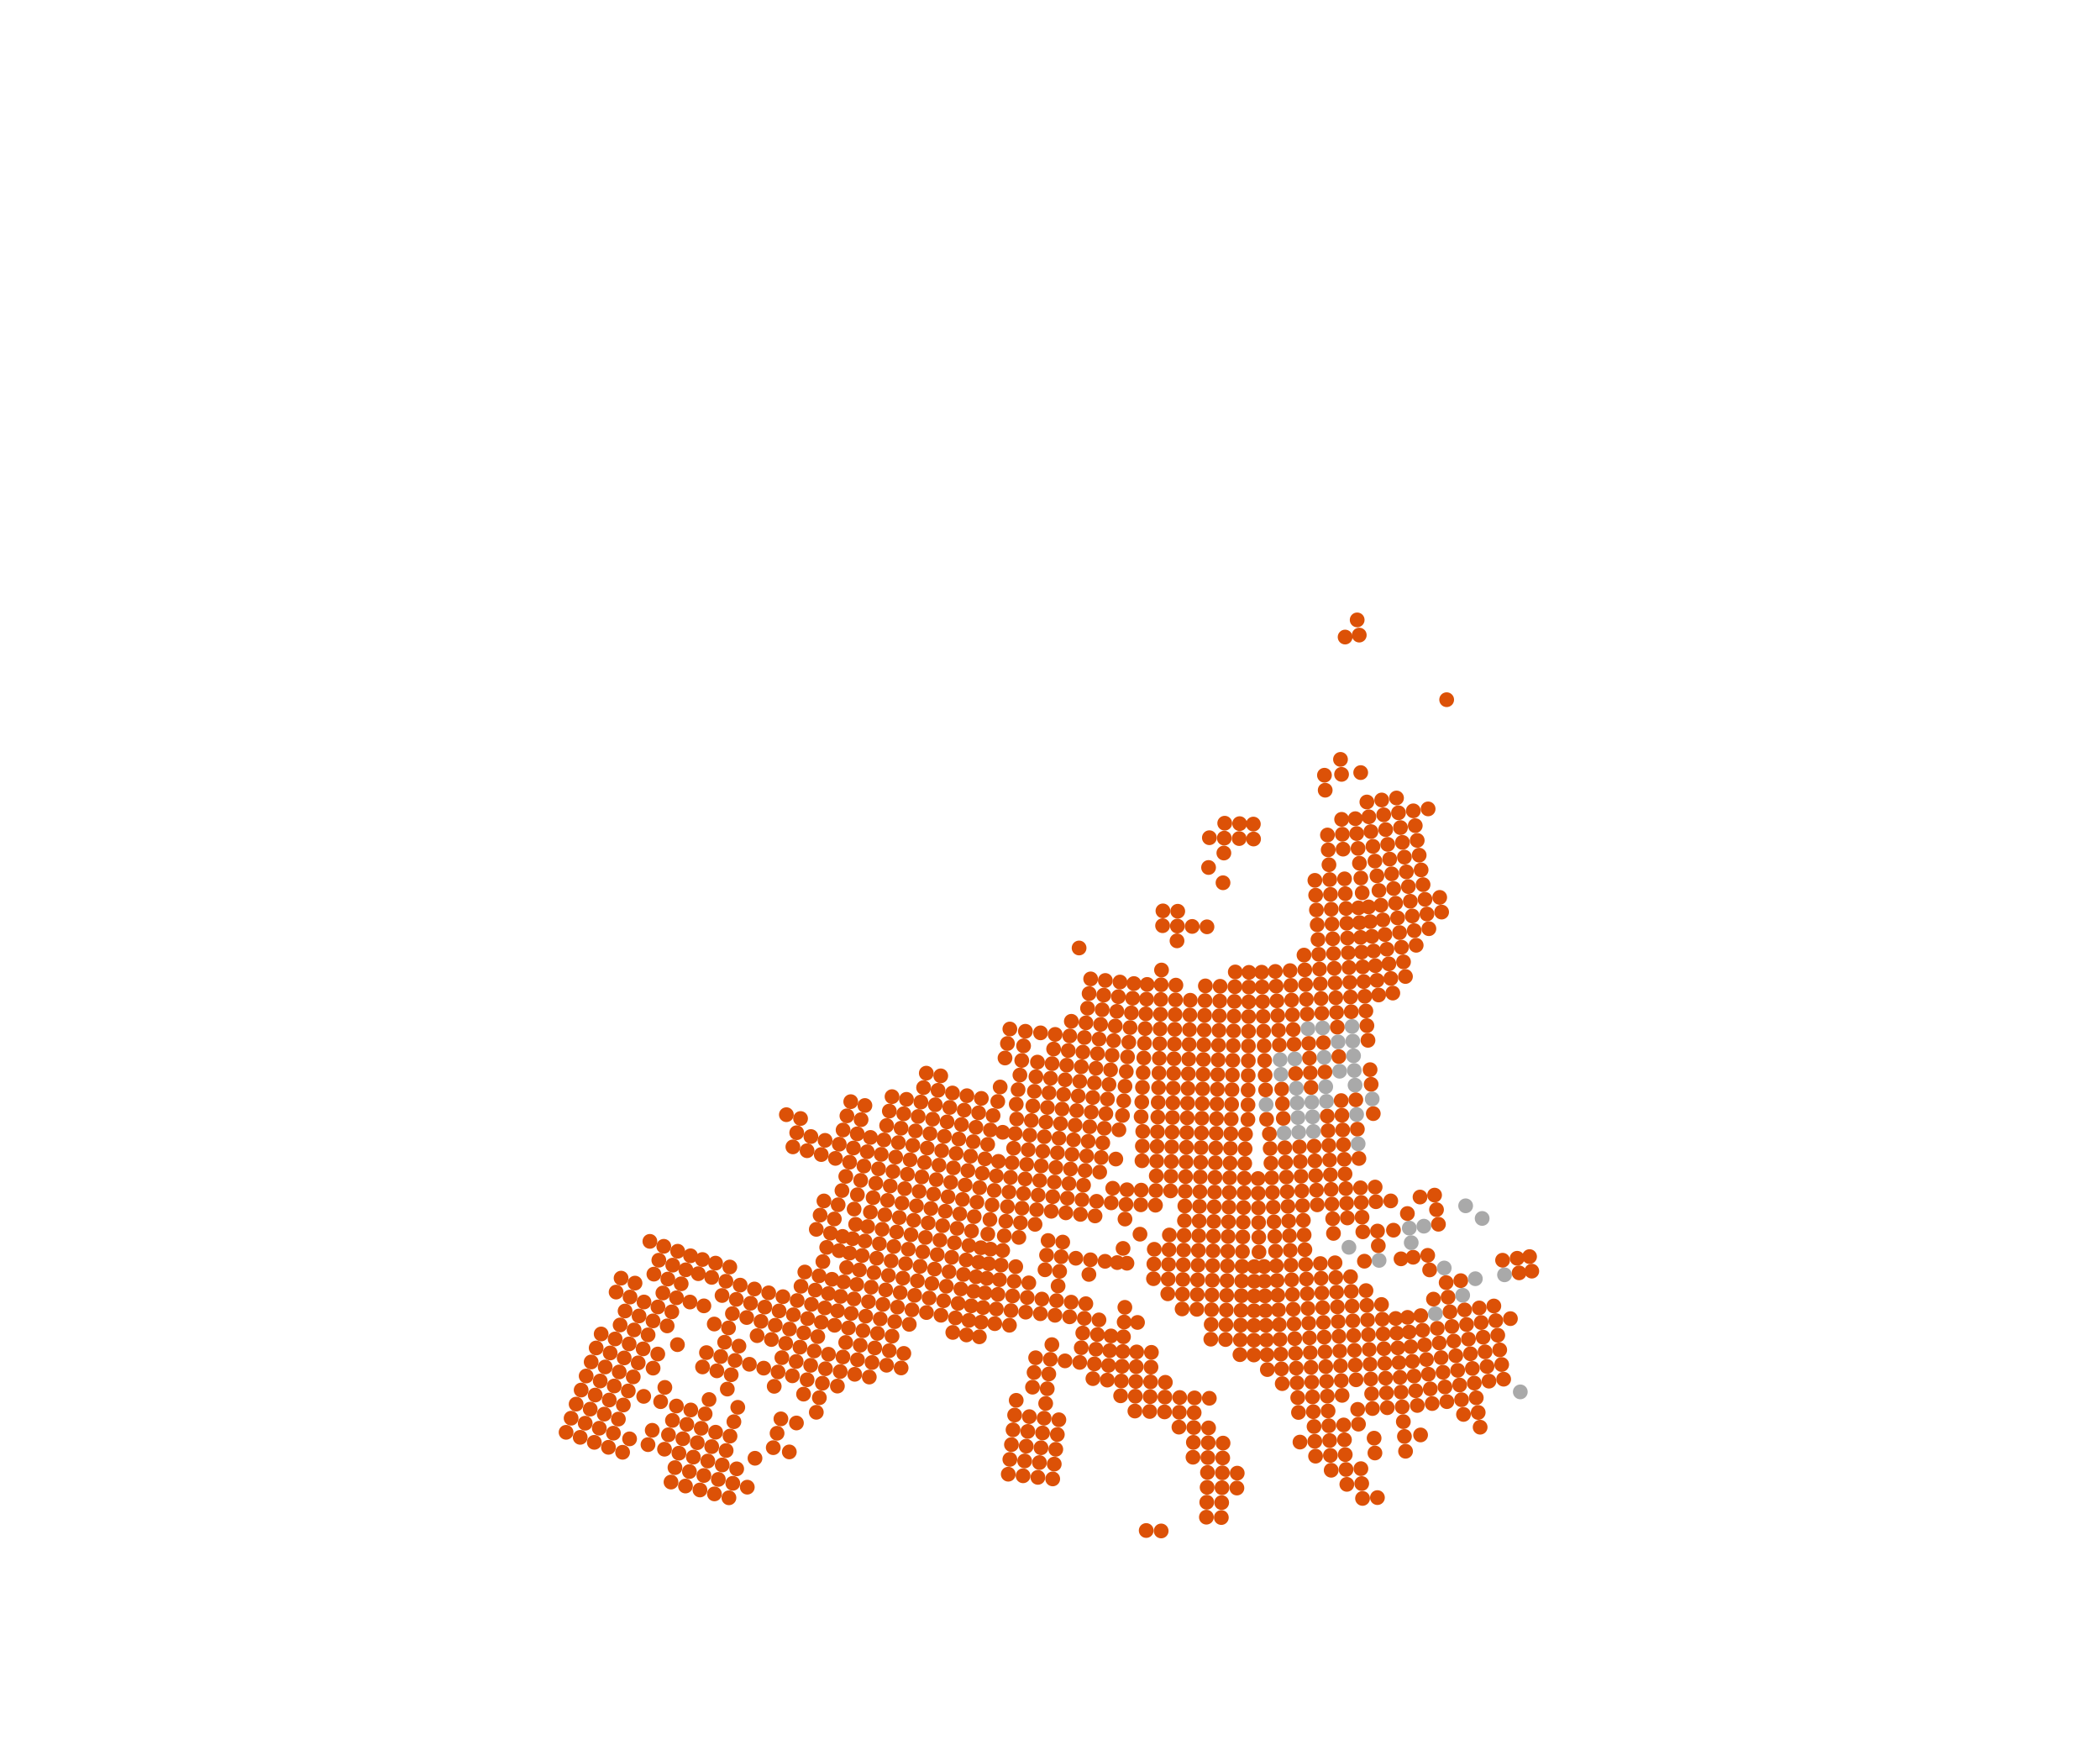 <?xml version="1.0" encoding="UTF-8" standalone="yes"?>
<svg id="map2svg" xml:space="preserve" x="0" y="0" width="100%" viewBox="0 0 71000 59000" onload="setup(evt);" xmlns="http://www.w3.org/2000/svg" xmlns:xlink="http://www.w3.org/1999/xlink">
  
  <g id="map-matrix" transform="matrix(1 0 0 1 0 0)">
    <g id="datapoints" style="pointer-events:all" onmouseover="currentcoord(evt)" onmouseout="hideutm(evt)">
      <use id="29SNB1" x="19309.31" y="47939.91" xlink:href="#post70_1"/>
      <use id="29SNB2" x="19139.25" y="48416.71" xlink:href="#post70_1"/>
      <use id="29SNB3" x="19785.88" y="48109.52" xlink:href="#post70_1"/>
      <use id="29SNB4" x="19616.52" y="48586.53" xlink:href="#post70_1"/>
      <use id="29SNC1" x="19648.75" y="46988.37" xlink:href="#post70_1"/>
      <use id="29SNC2" x="19479.15" y="47463.82" xlink:href="#post70_1"/>
      <use id="29SNC3" x="20123.98" y="47157.56" xlink:href="#post70_1"/>
      <use id="29SNC4" x="19955.03" y="47633.2" xlink:href="#post70_1"/>
      <use id="29SND1" x="19987.35" y="46039.37" xlink:href="#post70_1"/>
      <use id="29SND2" x="19818.16" y="46513.56" xlink:href="#post70_1"/>
      <use id="29SND3" x="20461.35" y="46208.18" xlink:href="#post70_1"/>
      <use id="29SND4" x="20292.76" y="46682.56" xlink:href="#post70_1"/>
      <use id="29SNE2" x="20156.35" y="45565.75" xlink:href="#post70_1"/>
      <use id="29SNE4" x="20629.78" y="45734.39" xlink:href="#post70_1"/>
      <use id="29SPB1" x="20262.64" y="48278.43" xlink:href="#post70_1"/>
      <use id="29SPB2" x="20094" y="48755.64" xlink:href="#post70_1"/>
      <use id="29SPB3" x="20739.58" y="48446.63" xlink:href="#post70_1"/>
      <use id="29SPB4" x="20571.67" y="48924.01" xlink:href="#post70_1"/>
      <use id="29SPC1" x="20599.4" y="47326.11" xlink:href="#post70_1"/>
      <use id="29SPC2" x="20431.11" y="47801.93" xlink:href="#post70_1"/>
      <use id="29SPC3" x="21074.97" y="47493.99" xlink:href="#post70_1"/>
      <use id="29SPC4" x="20907.35" y="47969.97" xlink:href="#post70_1"/>
      <use id="29SPD1" x="20935.52" y="46376.4" xlink:href="#post70_1"/>
      <use id="29SPD2" x="20767.54" y="46850.93" xlink:href="#post70_1"/>
      <use id="29SPD3" x="21409.84" y="46544" xlink:href="#post70_1"/>
      <use id="29SPD4" x="21242.46" y="47018.68" xlink:href="#post70_1"/>
      <use id="29SPE2" x="21103.37" y="45902.45" xlink:href="#post70_1"/>
      <use id="29SPE4" x="21577.08" y="46069.94" xlink:href="#post70_1"/>
      <use id="29SQB1" x="21286.1" y="48638.42" xlink:href="#post70_1"/>
      <use id="29SQB2" x="21049.5" y="49091.64" xlink:href="#post70_1"/>
      <use id="29SQD2" x="21763.47" y="47201.91" xlink:href="#post70_1"/>
      <use id="29SQE2" x="22080.94" y="46247.41" xlink:href="#post70_1"/>
      <use id="29TNE1" x="20325.17" y="45092.69" xlink:href="#post70_1"/>
      <use id="29TNE3" x="20798.05" y="45261.17" xlink:href="#post70_1"/>
      <use id="29TNF3" x="21134.15" y="44316.3" xlink:href="#post70_1"/>
      <use id="29TNF4" x="20966.17" y="44788.48" xlink:href="#post70_1"/>
      <use id="29TNG1" x="20998.79" y="43205.51" xlink:href="#post70_1"/>
      <use id="29TNG2" x="20830.61" y="43676.61" xlink:href="#post70_1"/>
      <use id="29TNG3" x="21469.74" y="43373.4" xlink:href="#post70_1"/>
      <use id="29TNG4" x="21302" y="43844.63" xlink:href="#post70_1"/>
      <use id="29TNJ4" x="21972.29" y="41962.25" xlink:href="#post70_1"/>
      <use id="29TPE1" x="21271.07" y="45429.09" xlink:href="#post70_1"/>
      <use id="29TPE3" x="21744.22" y="45596.47" xlink:href="#post70_1"/>
      <use id="29TPF1" x="21606.14" y="44483.98" xlink:href="#post70_1"/>
      <use id="29TPF2" x="21438.67" y="44956.28" xlink:href="#post70_1"/>
      <use id="29TPF3" x="22078.23" y="44651.15" xlink:href="#post70_1"/>
      <use id="29TPF4" x="21911.27" y="45123.54" xlink:href="#post70_1"/>
      <use id="29TPG2" x="21773.52" y="44012.19" xlink:href="#post70_1"/>
      <use id="29TPG3" x="22411.93" y="43707.88" xlink:href="#post70_1"/>
      <use id="29TPG4" x="22245.12" y="44179.27" xlink:href="#post70_1"/>
      <use id="29TPH1" x="22275.1" y="42599.52" xlink:href="#post70_1"/>
      <use id="29TPH2" x="22107.99" y="43069.98" xlink:href="#post70_1"/>
      <use id="29TPH3" x="22745.4" y="42766.41" xlink:href="#post70_1"/>
      <use id="29TPH4" x="22578.69" y="43236.93" xlink:href="#post70_1"/>
      <use id="29TPJ2" x="22442.16" y="42129.46" xlink:href="#post70_1"/>
      <use id="29TPJ4" x="22912.07" y="42296.29" xlink:href="#post70_1"/>
      <use id="29TQE1" x="22239.47" y="45771.01" xlink:href="#post70_1"/>
      <use id="29TQF1" x="22556.17" y="44819.85" xlink:href="#post70_1"/>
      <use id="29TQG1" x="22872.45" y="43870.66" xlink:href="#post70_1"/>
      <use id="29TQG2" x="22714.36" y="44345.03" xlink:href="#post70_1"/>
      <use id="29TQH1" x="23188.37" y="42923.22" xlink:href="#post70_1"/>
      <use id="29TQH2" x="23030.44" y="43396.73" xlink:href="#post70_1"/>
      <use id="29TQJ2" x="23346.22" y="42450.09" xlink:href="#post70_1"/>
      <use id="30STG3" x="21908.53" y="48833.51" xlink:href="#post70_1"/>
      <use id="30STH4" x="22051.43" y="48348.86" xlink:href="#post70_1"/>
      <use id="30STJ3" x="22478.69" y="46898.75" xlink:href="#post70_1"/>
      <use id="30STJ4" x="22336.5" y="47381.52" xlink:href="#post70_1"/>
      <use id="30SUF3" x="22686.29" y="50098.99" xlink:href="#post70_1"/>
      <use id="30SUG1" x="22466.75" y="48987.97" xlink:href="#post70_1"/>
      <use id="30SUG3" x="22954.37" y="49122.09" xlink:href="#post70_1"/>
      <use id="30SUG4" x="22820.46" y="49610.19" xlink:href="#post70_1"/>
      <use id="30SUH1" x="22735.11" y="48014.32" xlink:href="#post70_1"/>
      <use id="30SUH2" x="22601.06" y="48500.82" xlink:href="#post70_1"/>
      <use id="30SUH3" x="23221.43" y="48147.92" xlink:href="#post70_1"/>
      <use id="30SUH4" x="23088.02" y="48634.68" xlink:href="#post70_1"/>
      <use id="30SUJ2" x="22868.88" y="47528.45" xlink:href="#post70_1"/>
      <use id="30SUJ4" x="23354.59" y="47661.79" xlink:href="#post70_1"/>
      <use id="30SVF1" x="23175.6" y="50232.93" xlink:href="#post70_1"/>
      <use id="30SVF3" x="23665.14" y="50366.13" xlink:href="#post70_1"/>
      <use id="30SVG1" x="23442.25" y="49255.53" xlink:href="#post70_1"/>
      <use id="30SVG2" x="23309.04" y="49743.87" xlink:href="#post70_1"/>
      <use id="30SVG3" x="23930.36" y="49388.28" xlink:href="#post70_1"/>
      <use id="30SVG4" x="23797.86" y="49876.85" xlink:href="#post70_1"/>
      <use id="30SVH1" x="23707.99" y="48280.89" xlink:href="#post70_1"/>
      <use id="30SVH2" x="23575.24" y="48767.88" xlink:href="#post70_1"/>
      <use id="30SVH3" x="24194.78" y="48413.23" xlink:href="#post70_1"/>
      <use id="30SVH4" x="24062.66" y="48900.42" xlink:href="#post70_1"/>
      <use id="30SVJ1" x="23972.87" y="47308.79" xlink:href="#post70_1"/>
      <use id="30SVJ2" x="23840.54" y="47794.54" xlink:href="#post70_1"/>
      <use id="30SVK4" x="24590" y="46955.38" xlink:href="#post70_1"/>
      <use id="30SWF1" x="24154.92" y="50498.58" xlink:href="#post70_1"/>
      <use id="30SWF3" x="24644.87" y="50630.27" xlink:href="#post70_1"/>
      <use id="30SWG1" x="24418.68" y="49520.34" xlink:href="#post70_1"/>
      <use id="30SWG2" x="24286.89" y="50009.1" xlink:href="#post70_1"/>
      <use id="30SWG3" x="24907.17" y="49651.69" xlink:href="#post70_1"/>
      <use id="30SWG4" x="24776.1" y="50140.61" xlink:href="#post70_1"/>
      <use id="30SWH1" x="24681.74" y="48544.92" xlink:href="#post70_1"/>
      <use id="30SWH2" x="24550.3" y="49032.29" xlink:href="#post70_1"/>
      <use id="30SWJ1" x="24944.16" y="47572.09" xlink:href="#post70_1"/>
      <use id="30SWJ2" x="24813.03" y="48058.19" xlink:href="#post70_1"/>
      <use id="30SXG2" x="25265.47" y="50271.4" xlink:href="#post70_1"/>
      <use id="30SXH2" x="25526.03" y="49293.99" xlink:href="#post70_1"/>
      <use id="30SXH3" x="26143.5" y="48936.06" xlink:href="#post70_1"/>
      <use id="30SXJ3" x="26402.12" y="47962.55" xlink:href="#post70_1"/>
      <use id="30SXJ4" x="26272.85" y="48448.99" xlink:href="#post70_1"/>
      <use id="30SYH1" x="26686.1" y="49079.67" xlink:href="#post70_1"/>
      <use id="30SYJ1" x="26927.23" y="48101.78" xlink:href="#post70_1"/>
      <use id="30TTL4" x="22903.92" y="45453.78" xlink:href="#post70_1"/>
      <use id="30TTM3" x="23327.34" y="44013.24" xlink:href="#post70_1"/>
      <use id="30TTN3" x="23608.73" y="43054.97" xlink:href="#post70_1"/>
      <use id="30TTP4" x="23749.17" y="42576.39" xlink:href="#post70_1"/>
      <use id="30TUK3" x="23752.7" y="46206.9" xlink:href="#post70_1"/>
      <use id="30TUL4" x="23884.97" y="45723.02" xlink:href="#post70_1"/>
      <use id="30TUM1" x="23798.39" y="44142.43" xlink:href="#post70_1"/>
      <use id="30TUM4" x="24148.9" y="44756.7" xlink:href="#post70_1"/>
      <use id="30TUN1" x="24061.95" y="43179.06" xlink:href="#post70_1"/>
      <use id="30TUN3" x="24543.37" y="43310.46" xlink:href="#post70_1"/>
      <use id="30TUN4" x="24412.06" y="43792.14" xlink:href="#post70_1"/>
      <use id="30TUP2" x="24193.44" y="42697.91" xlink:href="#post70_1"/>
      <use id="30TUP4" x="24674.51" y="42829.14" xlink:href="#post70_1"/>
      <use id="30TVK1" x="24236.95" y="46339.02" xlink:href="#post70_1"/>
      <use id="30TVK3" x="24721.4" y="46470.6" xlink:href="#post70_1"/>
      <use id="30TVL1" x="24500.29" y="45371.35" xlink:href="#post70_1"/>
      <use id="30TVL2" x="24368.71" y="45854.93" xlink:href="#post70_1"/>
      <use id="30TVL3" x="24983.72" y="45502.61" xlink:href="#post70_1"/>
      <use id="30TVL4" x="24852.63" y="45986.35" xlink:href="#post70_1"/>
      <use id="30TVM1" x="24762.94" y="44405.59" xlink:href="#post70_1"/>
      <use id="30TVM2" x="24631.7" y="44888.25" xlink:href="#post70_1"/>
      <use id="30TVM3" x="25245.46" y="44536.54" xlink:href="#post70_1"/>
      <use id="30TVN1" x="25024.95" y="43441.51" xlink:href="#post70_1"/>
      <use id="30TVN2" x="24894.03" y="43923.35" xlink:href="#post70_1"/>
      <use id="30TVN3" x="25506.69" y="43572.19" xlink:href="#post70_1"/>
      <use id="30TVN4" x="25376.14" y="44054.16" xlink:href="#post70_1"/>
      <use id="30TVT3" x="26807.06" y="38768.43" xlink:href="#post70_1"/>
      <use id="30TWL2" x="25336.7" y="46117.26" xlink:href="#post70_1"/>
      <use id="30TWL4" x="25820.9" y="46247.65" xlink:href="#post70_1"/>
      <use id="30TWM1" x="25728.12" y="44667.07" xlink:href="#post70_1"/>
      <use id="30TWM2" x="25597.76" y="45149.99" xlink:href="#post70_1"/>
      <use id="30TWM3" x="26210.88" y="44797.16" xlink:href="#post70_1"/>
      <use id="30TWM4" x="26080.97" y="45280.18" xlink:href="#post70_1"/>
      <use id="30TWN1" x="25988.53" y="43702.5" xlink:href="#post70_1"/>
      <use id="30TWN2" x="25858.37" y="44184.57" xlink:href="#post70_1"/>
      <use id="30TWN3" x="26470.47" y="43832.42" xlink:href="#post70_1"/>
      <use id="30TWN4" x="26340.71" y="44314.58" xlink:href="#post70_1"/>
      <use id="30TWT1" x="27286.51" y="38898.09" xlink:href="#post70_1"/>
      <use id="30TWT3" x="27765.98" y="39027.65" xlink:href="#post70_1"/>
      <use id="30TXK1" x="26175.55" y="46862.12" xlink:href="#post70_1"/>
      <use id="30TXL1" x="26434.76" y="45893.45" xlink:href="#post70_1"/>
      <use id="30TXL2" x="26305.19" y="46377.52" xlink:href="#post70_1"/>
      <use id="30TXL3" x="26918.6" y="46022.73" xlink:href="#post70_1"/>
      <use id="30TXL4" x="26789.56" y="46506.86" xlink:href="#post70_1"/>
      <use id="30TXM1" x="26693.71" y="44926.8" xlink:href="#post70_1"/>
      <use id="30TXM2" x="26564.27" y="45409.89" xlink:href="#post70_1"/>
      <use id="30TXM3" x="27176.59" y="45056" xlink:href="#post70_1"/>
      <use id="30TXM4" x="27047.62" y="45539.12" xlink:href="#post70_1"/>
      <use id="30TXN1" x="26952.46" y="43961.96" xlink:href="#post70_1"/>
      <use id="30TXN2" x="26823.11" y="44444.17" xlink:href="#post70_1"/>
      <use id="30TXN3" x="27434.5" y="44091.1" xlink:href="#post70_1"/>
      <use id="30TXN4" x="27305.55" y="44573.34" xlink:href="#post70_1"/>
      <use id="30TXP1" x="27211.08" y="42998.69" xlink:href="#post70_1"/>
      <use id="30TXP2" x="27081.79" y="43480.14" xlink:href="#post70_1"/>
      <use id="30TXP3" x="27692.37" y="43127.8" xlink:href="#post70_1"/>
      <use id="30TXP4" x="27563.43" y="43609.26" xlink:href="#post70_1"/>
      <use id="30TXQ3" x="27950.27" y="42165.91" xlink:href="#post70_1"/>
      <use id="30TXQ4" x="27821.31" y="42646.7" xlink:href="#post70_1"/>
      <use id="30TXR1" x="27728.15" y="41076.04" xlink:href="#post70_1"/>
      <use id="30TXR2" x="27598.89" y="41556.29" xlink:href="#post70_1"/>
      <use id="30TXR3" x="28208.27" y="41205.2" xlink:href="#post70_1"/>
      <use id="30TXR4" x="28079.26" y="41685.42" xlink:href="#post70_1"/>
      <use id="30TXS2" x="27857.43" y="40596.02" xlink:href="#post70_1"/>
      <use id="30TXS3" x="28466.44" y="40245.44" xlink:href="#post70_1"/>
      <use id="30TXS4" x="28337.33" y="40725.21" xlink:href="#post70_1"/>
      <use id="30TXT1" x="28245.42" y="39157.09" xlink:href="#post70_1"/>
      <use id="30TXT3" x="28724.83" y="39286.41" xlink:href="#post70_1"/>
      <use id="30TXT4" x="28595.6" y="39765.85" xlink:href="#post70_1"/>
      <use id="30TYK1" x="27167.97" y="47126.32" xlink:href="#post70_1"/>
      <use id="30TYL1" x="27408.39" y="46153.07" xlink:href="#post70_1"/>
      <use id="30TYL2" x="27288.22" y="46639.43" xlink:href="#post70_1"/>
      <use id="30TYM1" x="27648.55" y="45181.83" xlink:href="#post70_1"/>
      <use id="30TYM2" x="27528.5" y="45667.22" xlink:href="#post70_1"/>
      <use id="30TYN1" x="27888.49" y="44212.35" xlink:href="#post70_1"/>
      <use id="30TYN2" x="27768.54" y="44696.88" xlink:href="#post70_1"/>
      <use id="30TYP1" x="28128.27" y="43244.45" xlink:href="#post70_1"/>
      <use id="30TYP2" x="28008.39" y="43728.21" xlink:href="#post70_1"/>
      <use id="30TYQ1" x="28367.95" y="42277.87" xlink:href="#post70_1"/>
      <use id="30TYR2" x="28487.77" y="41795.03" xlink:href="#post70_1"/>
      <use id="30TYS1" x="28988.19" y="40385.8" xlink:href="#post70_1"/>
      <use id="30TYS2" x="28877.54" y="40870.39" xlink:href="#post70_1"/>
      <use id="30TYT1" x="29209.41" y="39417.02" xlink:href="#post70_1"/>
      <use id="30TYT2" x="29098.82" y="39901.35" xlink:href="#post70_1"/>
      <use id="30UVU1" x="26587.12" y="37680.07" xlink:href="#post70_1"/>
      <use id="30UVU3" x="27066.4" y="37809.73" xlink:href="#post70_1"/>
      <use id="30UVU4" x="26936.74" y="38289.05" xlink:href="#post70_1"/>
      <use id="30UWU2" x="27416.11" y="38418.69" xlink:href="#post70_1"/>
      <use id="30UWU4" x="27895.48" y="38548.25" xlink:href="#post70_1"/>
      <use id="30UXU1" x="28504.29" y="38198.45" xlink:href="#post70_1"/>
      <use id="30UXU2" x="28374.83" y="38677.72" xlink:href="#post70_1"/>
      <use id="30UXU3" x="28983.5" y="38327.9" xlink:href="#post70_1"/>
      <use id="30UXU4" x="28854.12" y="38807.11" xlink:href="#post70_1"/>
      <use id="30UXV1" x="28763.4" y="37240.04" xlink:href="#post70_1"/>
      <use id="30UXV2" x="28633.81" y="37719.22" xlink:href="#post70_1"/>
      <use id="30UXV3" x="29242.54" y="37369.67" xlink:href="#post70_1"/>
      <use id="30UXV4" x="29112.97" y="37848.76" xlink:href="#post70_1"/>
      <use id="30UYU1" x="29430.54" y="38448.63" xlink:href="#post70_1"/>
      <use id="30UYU2" x="29319.98" y="38932.8" xlink:href="#post70_1"/>
      <use id="31SBE4" x="27599.05" y="47739.67" xlink:href="#post70_1"/>
      <use id="31TBE3" x="27702.22" y="47248.31" xlink:href="#post70_1"/>
      <use id="31TBF3" x="27908.08" y="46267.17" xlink:href="#post70_1"/>
      <use id="31TBF4" x="27805.23" y="46757.49" xlink:href="#post70_1"/>
      <use id="31TBG4" x="28010.77" y="45777.34" xlink:href="#post70_1"/>
      <use id="31TBH3" x="28317.95" y="44310.42" xlink:href="#post70_1"/>
      <use id="31TBH4" x="28215.7" y="44798.99" xlink:href="#post70_1"/>
      <use id="31TBJ3" x="28522.07" y="43334.37" xlink:href="#post70_1"/>
      <use id="31TBJ4" x="28420.08" y="43822.22" xlink:href="#post70_1"/>
      <use id="31TBK3" x="28725.69" y="42359.56" xlink:href="#post70_1"/>
      <use id="31TBK4" x="28623.94" y="42846.82" xlink:href="#post70_1"/>
      <use id="31TBL3" x="28928.86" y="41385.8" xlink:href="#post70_1"/>
      <use id="31TBL4" x="28827.33" y="41872.57" xlink:href="#post70_1"/>
      <use id="31TCF1" x="28405.9" y="46362.35" xlink:href="#post70_1"/>
      <use id="31TCF2" x="28312.02" y="46854.5" xlink:href="#post70_1"/>
      <use id="31TCF3" x="28897.9" y="46455.89" xlink:href="#post70_1"/>
      <use id="31TCG1" x="28593.1" y="45379.46" xlink:href="#post70_1"/>
      <use id="31TCG2" x="28499.59" y="45870.67" xlink:href="#post70_1"/>
      <use id="31TCG3" x="29084.2" y="45472.66" xlink:href="#post70_1"/>
      <use id="31TCG4" x="28991.12" y="45964.05" xlink:href="#post70_1"/>
      <use id="31TCH1" x="28779.58" y="44398.24" xlink:href="#post70_1"/>
      <use id="31TCH2" x="28686.42" y="44888.65" xlink:href="#post70_1"/>
      <use id="31TCH3" x="29269.89" y="44491.13" xlink:href="#post70_1"/>
      <use id="31TCH4" x="29177.11" y="44981.69" xlink:href="#post70_1"/>
      <use id="31TCJ1" x="28965.39" y="43418.49" xlink:href="#post70_1"/>
      <use id="31TCJ2" x="28872.57" y="43908.2" xlink:href="#post70_1"/>
      <use id="31TCJ3" x="29455.02" y="43511.08" xlink:href="#post70_1"/>
      <use id="31TCJ4" x="29362.52" y="44000.94" xlink:href="#post70_1"/>
      <use id="31TCK1" x="29150.57" y="42439.99" xlink:href="#post70_1"/>
      <use id="31TCK2" x="29058.05" y="42929.11" xlink:href="#post70_1"/>
      <use id="31TCK3" x="29639.63" y="42532.3" xlink:href="#post70_1"/>
      <use id="31TCK4" x="29547.39" y="43021.55" xlink:href="#post70_1"/>
      <use id="31TCL1" x="29335.14" y="41462.51" xlink:href="#post70_1"/>
      <use id="31TCL2" x="29242.93" y="41951.13" xlink:href="#post70_1"/>
      <use id="31TCL3" x="29823.74" y="41554.56" xlink:href="#post70_1"/>
      <use id="31TCL4" x="29731.74" y="42043.31" xlink:href="#post70_1"/>
      <use id="31TCM1" x="29519.16" y="40485.82" xlink:href="#post70_1"/>
      <use id="31TCM2" x="29427.22" y="40974.08" xlink:href="#post70_1"/>
      <use id="31TCM3" x="30007.41" y="40577.63" xlink:href="#post70_1"/>
      <use id="31TCM4" x="29915.63" y="41066" xlink:href="#post70_1"/>
      <use id="31TCN1" x="29702.66" y="39509.7" xlink:href="#post70_1"/>
      <use id="31TCN2" x="29610.97" y="39997.7" xlink:href="#post70_1"/>
      <use id="31TCN3" x="30190.68" y="39601.28" xlink:href="#post70_1"/>
      <use id="31TCN4" x="30099.1" y="40089.4" xlink:href="#post70_1"/>
      <use id="31TDF1" x="29390.07" y="46548.96" xlink:href="#post70_1"/>
      <use id="31TDG1" x="29575.45" y="45565.44" xlink:href="#post70_1"/>
      <use id="31TDG2" x="29482.82" y="46056.97" xlink:href="#post70_1"/>
      <use id="31TDG3" x="30066.82" y="45657.79" xlink:href="#post70_1"/>
      <use id="31TDG4" x="29974.64" y="46149.44" xlink:href="#post70_1"/>
      <use id="31TDH1" x="29760.33" y="44583.65" xlink:href="#post70_1"/>
      <use id="31TDH2" x="29667.95" y="45074.34" xlink:href="#post70_1"/>
      <use id="31TDH3" x="30250.9" y="44675.79" xlink:href="#post70_1"/>
      <use id="31TDH4" x="30158.91" y="45166.58" xlink:href="#post70_1"/>
      <use id="31TDJ1" x="29944.78" y="43603.36" xlink:href="#post70_1"/>
      <use id="31TDJ2" x="29852.62" y="44093.33" xlink:href="#post70_1"/>
      <use id="31TDJ3" x="30434.63" y="43695.31" xlink:href="#post70_1"/>
      <use id="31TDJ4" x="30342.81" y="44185.38" xlink:href="#post70_1"/>
      <use id="31TDK1" x="30128.8" y="42624.35" xlink:href="#post70_1"/>
      <use id="31TDK2" x="30036.84" y="43113.7" xlink:href="#post70_1"/>
      <use id="31TDK3" x="30618.07" y="42716.13" xlink:href="#post70_1"/>
      <use id="31TDK4" x="30526.38" y="43205.57" xlink:href="#post70_1"/>
      <use id="31TDL1" x="30312.45" y="41646.41" xlink:href="#post70_1"/>
      <use id="31TDL2" x="30220.67" y="42135.26" xlink:href="#post70_1"/>
      <use id="31TDL3" x="30801.24" y="41738.04" xlink:href="#post70_1"/>
      <use id="31TDL4" x="30709.69" y="42226.96" xlink:href="#post70_1"/>
      <use id="31TDM1" x="30495.76" y="40669.29" xlink:href="#post70_1"/>
      <use id="31TDM2" x="30404.15" y="41157.76" xlink:href="#post70_1"/>
      <use id="31TDM3" x="30984.19" y="40760.79" xlink:href="#post70_1"/>
      <use id="31TDM4" x="30892.74" y="41249.32" xlink:href="#post70_1"/>
      <use id="31TDN1" x="30678.79" y="39692.77" xlink:href="#post70_1"/>
      <use id="31TDN2" x="30587.31" y="40180.97" xlink:href="#post70_1"/>
      <use id="31TDN3" x="31166.96" y="39784.18" xlink:href="#post70_1"/>
      <use id="31TDN4" x="31075.6" y="40272.42" xlink:href="#post70_1"/>
      <use id="31TEG1" x="30558.3" y="45749.7" xlink:href="#post70_1"/>
      <use id="31TEG2" x="30466.57" y="46241.43" xlink:href="#post70_1"/>
      <use id="31TEH1" x="30741.55" y="44767.55" xlink:href="#post70_1"/>
      <use id="31TEJ1" x="30924.57" y="43786.93" xlink:href="#post70_1"/>
      <use id="31TEJ2" x="30833.08" y="44277.06" xlink:href="#post70_1"/>
      <use id="31TEJ3" x="31414.55" y="43878.23" xlink:href="#post70_1"/>
      <use id="31TEJ4" x="31323.41" y="44368.39" xlink:href="#post70_1"/>
      <use id="31TEK1" x="31107.4" y="42807.65" xlink:href="#post70_1"/>
      <use id="31TEK2" x="31016.01" y="43297.14" xlink:href="#post70_1"/>
      <use id="31TEK3" x="31596.77" y="42898.88" xlink:href="#post70_1"/>
      <use id="31TEK4" x="31505.67" y="43388.4" xlink:href="#post70_1"/>
      <use id="31TEL1" x="31290.09" y="41829.46" xlink:href="#post70_1"/>
      <use id="31TEL2" x="31198.76" y="42318.43" xlink:href="#post70_1"/>
      <use id="31TEL3" x="31778.95" y="41920.66" xlink:href="#post70_1"/>
      <use id="31TEL4" x="31687.86" y="42409.64" xlink:href="#post70_1"/>
      <use id="31TEM1" x="31472.66" y="40852.14" xlink:href="#post70_1"/>
      <use id="31TEM2" x="31381.38" y="41340.7" xlink:href="#post70_1"/>
      <use id="31TEM3" x="31961.15" y="40943.34" xlink:href="#post70_1"/>
      <use id="31TEM4" x="31870.04" y="41431.9" xlink:href="#post70_1"/>
      <use id="31TEN1" x="31655.18" y="39875.48" xlink:href="#post70_1"/>
      <use id="31TEN2" x="31563.92" y="40363.75" xlink:href="#post70_1"/>
      <use id="31TEN3" x="32143.39" y="39966.68" xlink:href="#post70_1"/>
      <use id="31TEN4" x="32052.26" y="40454.94" xlink:href="#post70_1"/>
      <use id="31TFH3" x="32213.73" y="45040.48" xlink:href="#post70_1"/>
      <use id="31TFJ1" x="31904.56" y="43969.18" xlink:href="#post70_1"/>
      <use id="31TFJ2" x="31813.77" y="44459.36" xlink:href="#post70_1"/>
      <use id="31TFJ3" x="32394.55" y="44059.8" xlink:href="#post70_1"/>
      <use id="31TFJ4" x="32304.13" y="44549.95" xlink:href="#post70_1"/>
      <use id="31TFK1" x="32086.15" y="42989.84" xlink:href="#post70_1"/>
      <use id="31TFK2" x="31995.34" y="43479.35" xlink:href="#post70_1"/>
      <use id="31TFK3" x="32575.51" y="43080.51" xlink:href="#post70_1"/>
      <use id="31TFK4" x="32485.01" y="43570" xlink:href="#post70_1"/>
      <use id="31TFL1" x="32267.82" y="42011.64" xlink:href="#post70_1"/>
      <use id="31TFL2" x="32176.97" y="42500.61" xlink:href="#post70_1"/>
      <use id="31TFL3" x="32756.66" y="42102.39" xlink:href="#post70_1"/>
      <use id="31TFL4" x="32666.06" y="42591.31" xlink:href="#post70_1"/>
      <use id="31TFM1" x="32449.62" y="41034.36" xlink:href="#post70_1"/>
      <use id="31TFM2" x="32358.7" y="41522.89" xlink:href="#post70_1"/>
      <use id="31TFM3" x="32938.05" y="41125.2" xlink:href="#post70_1"/>
      <use id="31TFM4" x="32847.32" y="41613.69" xlink:href="#post70_1"/>
      <use id="31TFN1" x="32631.58" y="40057.77" xlink:href="#post70_1"/>
      <use id="31TFN2" x="32540.57" y="40545.99" xlink:href="#post70_1"/>
      <use id="31TFN3" x="33119.72" y="40148.74" xlink:href="#post70_1"/>
      <use id="31TFN4" x="33028.84" y="40636.9" xlink:href="#post70_1"/>
      <use id="31TGH1" x="32675.9" y="45125.42" xlink:href="#post70_1"/>
      <use id="31TGJ1" x="32838.32" y="44141.58" xlink:href="#post70_1"/>
      <use id="31TGJ2" x="32757.11" y="44633.31" xlink:href="#post70_1"/>
      <use id="31TGK1" x="33000.74" y="43159.06" xlink:href="#post70_1"/>
      <use id="31TGK2" x="32919.52" y="43650.16" xlink:href="#post70_1"/>
      <use id="31TGL1" x="33163.21" y="42177.69" xlink:href="#post70_1"/>
      <use id="31TGL2" x="33081.97" y="42668.25" xlink:href="#post70_1"/>
      <use id="31TGM1" x="33469.28" y="41223.83" xlink:href="#post70_1"/>
      <use id="31TGM2" x="33397.33" y="41715.66" xlink:href="#post70_1"/>
      <use id="31TGN1" x="33613.12" y="40240.58" xlink:href="#post70_1"/>
      <use id="31TGN2" x="33541.21" y="40732.14" xlink:href="#post70_1"/>
      <use id="31UCP1" x="29885.67" y="38533.91" xlink:href="#post70_1"/>
      <use id="31UCP2" x="29794.22" y="39021.77" xlink:href="#post70_1"/>
      <use id="31UCP3" x="30373.58" y="38625.29" xlink:href="#post70_1"/>
      <use id="31UCP4" x="30282.17" y="39113.26" xlink:href="#post70_1"/>
      <use id="31UCQ1" x="30068.24" y="37558.21" xlink:href="#post70_1"/>
      <use id="31UCQ2" x="29977.01" y="38046.06" xlink:href="#post70_1"/>
      <use id="31UCQ3" x="30556.15" y="37649.41" xlink:href="#post70_1"/>
      <use id="31UCQ4" x="30464.9" y="38137.34" xlink:href="#post70_1"/>
      <use id="31UCR2" x="30159.36" y="37070.32" xlink:href="#post70_1"/>
      <use id="31UCR4" x="30647.33" y="37161.43" xlink:href="#post70_1"/>
      <use id="31UDP1" x="30861.57" y="38716.63" xlink:href="#post70_1"/>
      <use id="31UDP2" x="30770.21" y="39204.68" xlink:href="#post70_1"/>
      <use id="31UDP3" x="31349.61" y="38807.95" xlink:href="#post70_1"/>
      <use id="31UDP4" x="31258.3" y="39296.03" xlink:href="#post70_1"/>
      <use id="31UDQ1" x="31044.14" y="37740.63" xlink:href="#post70_1"/>
      <use id="31UDQ2" x="30952.87" y="38228.63" xlink:href="#post70_1"/>
      <use id="31UDQ3" x="31532.16" y="37831.89" xlink:href="#post70_1"/>
      <use id="31UDQ4" x="31440.9" y="38319.92" xlink:href="#post70_1"/>
      <use id="31UDR1" x="31226.53" y="36764.53" xlink:href="#post70_1"/>
      <use id="31UDR2" x="31135.36" y="37252.61" xlink:href="#post70_1"/>
      <use id="31UDR3" x="31714.67" y="36855.74" xlink:href="#post70_1"/>
      <use id="31UDR4" x="31623.42" y="37343.84" xlink:href="#post70_1"/>
      <use id="31UDS2" x="31317.69" y="36276.36" xlink:href="#post70_1"/>
      <use id="31UDS4" x="31805.92" y="36367.56" xlink:href="#post70_1"/>
      <use id="31UEP1" x="31837.68" y="38899.23" xlink:href="#post70_1"/>
      <use id="31UEP2" x="31746.43" y="39387.32" xlink:href="#post70_1"/>
      <use id="31UEP3" x="32325.74" y="38990.46" xlink:href="#post70_1"/>
      <use id="31UEP4" x="32234.55" y="39478.53" xlink:href="#post70_1"/>
      <use id="31UEQ1" x="32020.21" y="37923.16" xlink:href="#post70_1"/>
      <use id="31UEQ2" x="31928.93" y="38411.19" xlink:href="#post70_1"/>
      <use id="31UEQ3" x="32508.23" y="38014.44" xlink:href="#post70_1"/>
      <use id="31UEQ4" x="32416.96" y="38502.44" xlink:href="#post70_1"/>
      <use id="31UER1" x="32202.81" y="36947.02" xlink:href="#post70_1"/>
      <use id="31UER2" x="32111.49" y="37435.12" xlink:href="#post70_1"/>
      <use id="31UER3" x="32690.91" y="37038.4" xlink:href="#post70_1"/>
      <use id="31UER4" x="32599.54" y="37526.43" xlink:href="#post70_1"/>
      <use id="31UFP1" x="32813.76" y="39081.64" xlink:href="#post70_1"/>
      <use id="31UFP2" x="32722.64" y="39569.66" xlink:href="#post70_1"/>
      <use id="31UFP3" x="33301.71" y="39172.76" xlink:href="#post70_1"/>
      <use id="31UFP4" x="33210.67" y="39660.7" xlink:href="#post70_1"/>
      <use id="31UFQ1" x="32996.2" y="38105.74" xlink:href="#post70_1"/>
      <use id="31UFQ2" x="32904.94" y="38593.67" xlink:href="#post70_1"/>
      <use id="31UFQ3" x="33484.09" y="38197.03" xlink:href="#post70_1"/>
      <use id="31UFQ4" x="33392.85" y="38684.87" xlink:href="#post70_1"/>
      <use id="31UFR1" x="33178.96" y="37129.83" xlink:href="#post70_1"/>
      <use id="31UFR2" x="33087.54" y="37617.79" xlink:href="#post70_1"/>
      <use id="31UFR3" x="33733.73" y="37233.86" xlink:href="#post70_1"/>
      <use id="31UFR4" x="33575.45" y="37709.18" xlink:href="#post70_1"/>
      <use id="31UFS4" x="33815.45" y="36744.09" xlink:href="#post70_1"/>
      <use id="31UFT3" x="34061.05" y="35274.06" xlink:href="#post70_1"/>
      <use id="31UFT4" x="33979.11" y="35764.23" xlink:href="#post70_1"/>
      <use id="31UFU4" x="34143.08" y="34783.7" xlink:href="#post70_1"/>
      <use id="31UGP1" x="33756.9" y="39257.72" xlink:href="#post70_1"/>
      <use id="31UGP2" x="33685.02" y="39749.12" xlink:href="#post70_1"/>
      <use id="31UGQ1" x="33900.67" y="38275" xlink:href="#post70_1"/>
      <use id="32SMJ1" x="34142.64" y="49332.24" xlink:href="#post70_1"/>
      <use id="32SMJ2" x="34088.62" y="49832.78" xlink:href="#post70_1"/>
      <use id="32SMJ3" x="34642.94" y="49385.91" xlink:href="#post70_1"/>
      <use id="32SMJ4" x="34589.53" y="49886.54" xlink:href="#post70_1"/>
      <use id="32SMK2" x="34196.56" y="48832.3" xlink:href="#post70_1"/>
      <use id="32SMK4" x="34696.26" y="48885.88" xlink:href="#post70_1"/>
      <use id="32SNJ1" x="35143.31" y="49438.97" xlink:href="#post70_1"/>
      <use id="32SNJ2" x="35090.53" y="49939.67" xlink:href="#post70_1"/>
      <use id="32SNJ3" x="35643.73" y="49491.42" xlink:href="#post70_1"/>
      <use id="32SNJ4" x="35591.58" y="49992.16" xlink:href="#post70_1"/>
      <use id="32SNK2" x="35196.03" y="48938.87" xlink:href="#post70_1"/>
      <use id="32SNK4" x="35695.86" y="48991.29" xlink:href="#post70_1"/>
      <use id="32TKN3" x="33111.78" y="45189.18" xlink:href="#post70_1"/>
      <use id="32TKP3" x="33237.99" y="44200.04" xlink:href="#post70_1"/>
      <use id="32TKP4" x="33174.94" y="44694.44" xlink:href="#post70_1"/>
      <use id="32TKQ3" x="33363.83" y="43212.18" xlink:href="#post70_1"/>
      <use id="32TKQ4" x="33300.96" y="43705.96" xlink:href="#post70_1"/>
      <use id="32TKR3" x="33489.28" y="42225.39" xlink:href="#post70_1"/>
      <use id="32TKR4" x="33426.6" y="42718.67" xlink:href="#post70_1"/>
      <use id="32TLP1" x="33686.59" y="44248.81" xlink:href="#post70_1"/>
      <use id="32TLP2" x="33632.82" y="44744.33" xlink:href="#post70_1"/>
      <use id="32TLP3" x="34182.01" y="44302.36" xlink:href="#post70_1"/>
      <use id="32TLP4" x="34128.57" y="44798" xlink:href="#post70_1"/>
      <use id="32TLQ1" x="33793.74" y="43258.73" xlink:href="#post70_1"/>
      <use id="32TLQ2" x="33740.22" y="43753.63" xlink:href="#post70_1"/>
      <use id="32TLQ3" x="34288.56" y="43312.03" xlink:href="#post70_1"/>
      <use id="32TLQ4" x="34235.34" y="43807.05" xlink:href="#post70_1"/>
      <use id="32TLR1" x="33900.36" y="42269.7" xlink:href="#post70_1"/>
      <use id="32TLR2" x="33847.11" y="42764.09" xlink:href="#post70_1"/>
      <use id="32TLR4" x="34341.69" y="42817.29" xlink:href="#post70_1"/>
      <use id="32TLS1" x="34006.5" y="41281.51" xlink:href="#post70_1"/>
      <use id="32TLS2" x="33953.49" y="41775.51" xlink:href="#post70_1"/>
      <use id="32TLS3" x="34500.48" y="41334.39" xlink:href="#post70_1"/>
      <use id="32TLS4" x="34447.65" y="41828.49" xlink:href="#post70_1"/>
      <use id="32TLT1" x="34112.15" y="40293.92" xlink:href="#post70_1"/>
      <use id="32TLT2" x="34059.38" y="40787.66" xlink:href="#post70_1"/>
      <use id="32TLT3" x="34605.89" y="40346.6" xlink:href="#post70_1"/>
      <use id="32TLT4" x="34553.24" y="40840.43" xlink:href="#post70_1"/>
      <use id="32TMK1" x="34250.38" y="48332.94" xlink:href="#post70_1"/>
      <use id="32TMK3" x="34749.51" y="48386.43" xlink:href="#post70_1"/>
      <use id="32TML1" x="34357.71" y="47335.85" xlink:href="#post70_1"/>
      <use id="32TML2" x="34304.09" y="47834.13" xlink:href="#post70_1"/>
      <use id="32TML4" x="34802.69" y="47887.54" xlink:href="#post70_1"/>
      <use id="32TMM3" x="34961.81" y="46393.9" xlink:href="#post70_1"/>
      <use id="32TMM4" x="34908.83" y="46891.31" xlink:href="#post70_1"/>
      <use id="32TMN4" x="35014.73" y="45896.95" xlink:href="#post70_1"/>
      <use id="32TMP1" x="34677.53" y="44355.58" xlink:href="#post70_1"/>
      <use id="32TMP3" x="35173.13" y="44408.47" xlink:href="#post70_1"/>
      <use id="32TMQ1" x="34783.49" y="43365.07" xlink:href="#post70_1"/>
      <use id="32TMQ2" x="34730.55" y="43860.17" xlink:href="#post70_1"/>
      <use id="32TMQ4" x="35225.83" y="43913" xlink:href="#post70_1"/>
      <use id="32TMR3" x="35383.66" y="42428.32" xlink:href="#post70_1"/>
      <use id="32TMR4" x="35331.1" y="42922.96" xlink:href="#post70_1"/>
      <use id="32TMS1" x="34994.55" y="41387.11" xlink:href="#post70_1"/>
      <use id="32TMS4" x="35436.2" y="41933.89" xlink:href="#post70_1"/>
      <use id="32TMT1" x="35099.72" y="40399.17" xlink:href="#post70_1"/>
      <use id="32TMT2" x="35047.16" y="40893.07" xlink:href="#post70_1"/>
      <use id="32TMT3" x="35593.59" y="40451.64" xlink:href="#post70_1"/>
      <use id="32TMT4" x="35541.16" y="40945.59" xlink:href="#post70_1"/>
      <use id="32TNK1" x="35248.71" y="48439.36" xlink:href="#post70_1"/>
      <use id="32TNK3" x="35747.97" y="48491.75" xlink:href="#post70_1"/>
      <use id="32TNL1" x="35353.95" y="47441.99" xlink:href="#post70_1"/>
      <use id="32TNL2" x="35301.35" y="47940.42" xlink:href="#post70_1"/>
      <use id="32TNL4" x="35800.05" y="47992.76" xlink:href="#post70_1"/>
      <use id="32TNM1" x="35459.02" y="46446.63" xlink:href="#post70_1"/>
      <use id="32TNM2" x="35406.5" y="46944.08" xlink:href="#post70_1"/>
      <use id="32TNN1" x="35563.95" y="45453.05" xlink:href="#post70_1"/>
      <use id="32TNN2" x="35511.49" y="45949.63" xlink:href="#post70_1"/>
      <use id="32TNN4" x="36008.3" y="46001.89" xlink:href="#post70_1"/>
      <use id="32TNP1" x="35668.78" y="44461.03" xlink:href="#post70_1"/>
      <use id="32TNP3" x="36164.45" y="44513.25" xlink:href="#post70_1"/>
      <use id="32TNQ1" x="35773.53" y="43470.34" xlink:href="#post70_1"/>
      <use id="32TNQ2" x="35721.17" y="43965.53" xlink:href="#post70_1"/>
      <use id="32TNQ4" x="36216.51" y="44017.75" xlink:href="#post70_1"/>
      <use id="32TNR1" x="35878.21" y="42480.76" xlink:href="#post70_1"/>
      <use id="32TNR2" x="35825.87" y="42975.42" xlink:href="#post70_1"/>
      <use id="32TNR3" x="36372.77" y="42532.99" xlink:href="#post70_1"/>
      <use id="32TNS2" x="35930.54" y="41986.31" xlink:href="#post70_1"/>
      <use id="32TNT1" x="36087.5" y="40504.02" xlink:href="#post70_1"/>
      <use id="32TNT2" x="36035.18" y="40997.97" xlink:href="#post70_1"/>
      <use id="32TNT3" x="36581.4" y="40556.29" xlink:href="#post70_1"/>
      <use id="32TNT4" x="36529.2" y="41050.23" xlink:href="#post70_1"/>
      <use id="32TPM3" x="36950.71" y="46602.12" xlink:href="#post70_1"/>
      <use id="32TPN1" x="36556.75" y="45557.15" xlink:href="#post70_1"/>
      <use id="32TPN2" x="36505.11" y="46053.73" xlink:href="#post70_1"/>
      <use id="32TPN3" x="37053.12" y="45608.6" xlink:href="#post70_1"/>
      <use id="32TPN4" x="37001.89" y="46105.15" xlink:href="#post70_1"/>
      <use id="32TPP1" x="36660.12" y="44565.14" xlink:href="#post70_1"/>
      <use id="32TPP2" x="36608.42" y="45060.96" xlink:href="#post70_1"/>
      <use id="32TPP3" x="37155.75" y="44616.68" xlink:href="#post70_1"/>
      <use id="32TPP4" x="37104.4" y="45112.46" xlink:href="#post70_1"/>
      <use id="32TPQ2" x="36711.85" y="44069.66" xlink:href="#post70_1"/>
      <use id="32TPR1" x="36867.3" y="42584.98" xlink:href="#post70_1"/>
      <use id="32TPR2" x="36815.44" y="43079.61" xlink:href="#post70_1"/>
      <use id="32TPR3" x="37361.79" y="42636.75" xlink:href="#post70_1"/>
      <use id="32TPT1" x="37075.27" y="40608.45" xlink:href="#post70_1"/>
      <use id="32TPT2" x="37023.19" y="41102.34" xlink:href="#post70_1"/>
      <use id="32TPT3" x="37569.08" y="40660.5" xlink:href="#post70_1"/>
      <use id="32TQM1" x="37436.61" y="46651.89" xlink:href="#post70_1"/>
      <use id="32TQN1" x="37520.56" y="45656.69" xlink:href="#post70_1"/>
      <use id="32TQN2" x="37478.57" y="46154.08" xlink:href="#post70_1"/>
      <use id="32TQP2" x="37562.56" y="45159.7" xlink:href="#post70_1"/>
      <use id="32TQR1" x="37773.03" y="42679.64" xlink:href="#post70_1"/>
      <use id="32TQS2" x="37969.84" y="42200.53" xlink:href="#post70_1"/>
      <use id="32TQT1" x="38068.2" y="40713" xlink:href="#post70_1"/>
      <use id="32TQT2" x="38035.42" y="41208.71" xlink:href="#post70_1"/>
      <use id="32ULA1" x="34358.85" y="37325.31" xlink:href="#post70_1"/>
      <use id="32ULA2" x="34374.34" y="37826.06" xlink:href="#post70_1"/>
      <use id="32ULA3" x="34920.18" y="37384.55" xlink:href="#post70_1"/>
      <use id="32ULA4" x="34867.99" y="37878.26" xlink:href="#post70_1"/>
      <use id="32ULB1" x="34482.82" y="36339.89" xlink:href="#post70_1"/>
      <use id="32ULB2" x="34420.85" y="36832.66" xlink:href="#post70_1"/>
      <use id="32ULB3" x="35024.36" y="36396.83" xlink:href="#post70_1"/>
      <use id="32ULB4" x="34972.31" y="36890.75" xlink:href="#post70_1"/>
      <use id="32ULC1" x="34606.64" y="35353.88" xlink:href="#post70_1"/>
      <use id="32ULC2" x="34544.75" y="35846.98" xlink:href="#post70_1"/>
      <use id="32ULC4" x="35076.35" y="35902.77" xlink:href="#post70_1"/>
      <use id="32ULD2" x="34668.52" y="34860.57" xlink:href="#post70_1"/>
      <use id="32ULD4" x="35180.16" y="34914.07" xlink:href="#post70_1"/>
      <use id="32ULU1" x="34217.36" y="39306.71" xlink:href="#post70_1"/>
      <use id="32ULU2" x="34164.81" y="39800.28" xlink:href="#post70_1"/>
      <use id="32ULU3" x="34710.97" y="39359.19" xlink:href="#post70_1"/>
      <use id="32ULU4" x="34658.47" y="39852.86" xlink:href="#post70_1"/>
      <use id="32ULV1" x="34322.13" y="38319.63" xlink:href="#post70_1"/>
      <use id="32ULV2" x="34269.8" y="38813.16" xlink:href="#post70_1"/>
      <use id="32ULV3" x="34815.72" y="38371.92" xlink:href="#post70_1"/>
      <use id="32ULV4" x="34763.39" y="38865.55" xlink:href="#post70_1"/>
      <use id="32UMA1" x="35413.96" y="37436.76" xlink:href="#post70_1"/>
      <use id="32UMA2" x="35361.71" y="37930.51" xlink:href="#post70_1"/>
      <use id="32UMA3" x="35907.79" y="37489.04" xlink:href="#post70_1"/>
      <use id="32UMA4" x="35855.46" y="37982.83" xlink:href="#post70_1"/>
      <use id="32UMB1" x="35518.38" y="36448.93" xlink:href="#post70_1"/>
      <use id="32UMB2" x="35466.19" y="36942.9" xlink:href="#post70_1"/>
      <use id="32UMB3" x="36012.43" y="36501.18" xlink:href="#post70_1"/>
      <use id="32UMB4" x="35960.11" y="36995.17" xlink:href="#post70_1"/>
      <use id="32UMC1" x="35622.66" y="35460.53" xlink:href="#post70_1"/>
      <use id="32UMC2" x="35570.54" y="35954.82" xlink:href="#post70_1"/>
      <use id="32UMC3" x="36117.07" y="35512.76" xlink:href="#post70_1"/>
      <use id="32UMC4" x="36064.75" y="36007.05" xlink:href="#post70_1"/>
      <use id="32UMD2" x="35674.77" y="34966.03" xlink:href="#post70_1"/>
      <use id="32UMD3" x="36221.73" y="34523.49" xlink:href="#post70_1"/>
      <use id="32UMD4" x="36169.4" y="35018.25" xlink:href="#post70_1"/>
      <use id="32UMG4" x="36483.65" y="32044.93" xlink:href="#post70_1"/>
      <use id="32UMU1" x="35204.66" y="39411.62" xlink:href="#post70_1"/>
      <use id="32UMU2" x="35152.21" y="39905.36" xlink:href="#post70_1"/>
      <use id="32UMU3" x="35698.4" y="39464.02" xlink:href="#post70_1"/>
      <use id="32UMU4" x="35646.01" y="39957.8" xlink:href="#post70_1"/>
      <use id="32UMV1" x="35309.4" y="38424.23" xlink:href="#post70_1"/>
      <use id="32UMV2" x="35257.05" y="38917.92" xlink:href="#post70_1"/>
      <use id="32UMV3" x="35803.12" y="38476.57" xlink:href="#post70_1"/>
      <use id="32UMV4" x="35750.77" y="38970.3" xlink:href="#post70_1"/>
      <use id="32UNA1" x="36401.62" y="37541.4" xlink:href="#post70_1"/>
      <use id="32UNA2" x="36349.23" y="38035.19" xlink:href="#post70_1"/>
      <use id="32UNA3" x="36895.43" y="37593.85" xlink:href="#post70_1"/>
      <use id="32UNA4" x="36842.97" y="38087.59" xlink:href="#post70_1"/>
      <use id="32UNB1" x="36506.48" y="36553.57" xlink:href="#post70_1"/>
      <use id="32UNB2" x="36454.04" y="37047.54" xlink:href="#post70_1"/>
      <use id="32UNB3" x="37000.5" y="36606.1" xlink:href="#post70_1"/>
      <use id="32UNB4" x="36947.93" y="37100.03" xlink:href="#post70_1"/>
      <use id="32UNC1" x="36611.47" y="35565.18" xlink:href="#post70_1"/>
      <use id="32UNC2" x="36558.95" y="36059.46" xlink:href="#post70_1"/>
      <use id="32UNC3" x="37105.83" y="35617.81" xlink:href="#post70_1"/>
      <use id="32UNC4" x="37053.13" y="36112.04" xlink:href="#post70_1"/>
      <use id="32UND1" x="36716.61" y="34575.97" xlink:href="#post70_1"/>
      <use id="32UND2" x="36664.01" y="35070.7" xlink:href="#post70_1"/>
      <use id="32UND3" x="37211.44" y="34628.71" xlink:href="#post70_1"/>
      <use id="32UND4" x="37158.59" y="35123.38" xlink:href="#post70_1"/>
      <use id="32UNE1" x="36821.93" y="33585.67" xlink:href="#post70_1"/>
      <use id="32UNE2" x="36769.24" y="34080.96" xlink:href="#post70_1"/>
      <use id="32UNE3" x="37317.36" y="33638.55" xlink:href="#post70_1"/>
      <use id="32UNE4" x="37264.36" y="34133.78" xlink:href="#post70_1"/>
      <use id="32UNF2" x="36874.66" y="33090.03" xlink:href="#post70_1"/>
      <use id="32UNF4" x="37370.45" y="33142.99" xlink:href="#post70_1"/>
      <use id="32UNU1" x="36192.16" y="39516.38" xlink:href="#post70_1"/>
      <use id="32UNU2" x="36139.83" y="40010.17" xlink:href="#post70_1"/>
      <use id="32UNU3" x="36685.9" y="39568.69" xlink:href="#post70_1"/>
      <use id="32UNU4" x="36633.64" y="40062.45" xlink:href="#post70_1"/>
      <use id="32UNV1" x="36296.86" y="38528.93" xlink:href="#post70_1"/>
      <use id="32UNV2" x="36244.49" y="39022.65" xlink:href="#post70_1"/>
      <use id="32UNV3" x="36790.57" y="38581.3" xlink:href="#post70_1"/>
      <use id="32UNV4" x="36738.22" y="39074.98" xlink:href="#post70_1"/>
      <use id="32UPA1" x="37389.18" y="37646.37" xlink:href="#post70_1"/>
      <use id="32UPA2" x="37336.67" y="38140.04" xlink:href="#post70_1"/>
      <use id="32UPA3" x="37950.45" y="37706.16" xlink:href="#post70_1"/>
      <use id="32UPA4" x="37830.28" y="38192.53" xlink:href="#post70_1"/>
      <use id="32UPB1" x="37494.46" y="36658.77" xlink:href="#post70_1"/>
      <use id="32UPB2" x="37441.77" y="37152.62" xlink:href="#post70_1"/>
      <use id="32UPB3" x="38035.91" y="36716.66" xlink:href="#post70_1"/>
      <use id="32UPB4" x="37993.15" y="37211.46" xlink:href="#post70_1"/>
      <use id="32UPC1" x="37600.12" y="35670.64" xlink:href="#post70_1"/>
      <use id="32UPC2" x="37547.24" y="36164.78" xlink:href="#post70_1"/>
      <use id="32UPC3" x="38121.62" y="35726.6" xlink:href="#post70_1"/>
      <use id="32UPC4" x="38078.73" y="36221.72" xlink:href="#post70_1"/>
      <use id="32UPD1" x="37706.19" y="34681.73" xlink:href="#post70_1"/>
      <use id="32UPD2" x="37653.1" y="35176.3" xlink:href="#post70_1"/>
      <use id="32UPD3" x="38207.6" y="34735.73" xlink:href="#post70_1"/>
      <use id="32UPD4" x="38164.57" y="35231.29" xlink:href="#post70_1"/>
      <use id="32UPE1" x="37812.71" y="33691.76" xlink:href="#post70_1"/>
      <use id="32UPE2" x="37759.39" y="34186.9" xlink:href="#post70_1"/>
      <use id="32UPE3" x="38293.86" y="33743.78" xlink:href="#post70_1"/>
      <use id="32UPE4" x="38250.68" y="34239.91" xlink:href="#post70_1"/>
      <use id="32UPF2" x="37866.15" y="33196.31" xlink:href="#post70_1"/>
      <use id="32UPF4" x="38337.13" y="33247.32" xlink:href="#post70_1"/>
      <use id="32UPU1" x="37179.61" y="39620.96" xlink:href="#post70_1"/>
      <use id="32UPU4" x="37621.11" y="40166.79" xlink:href="#post70_1"/>
      <use id="32UPV1" x="37284.24" y="38633.68" xlink:href="#post70_1"/>
      <use id="32UPV2" x="37231.89" y="39127.31" xlink:href="#post70_1"/>
      <use id="32UPV4" x="37725.49" y="39179.61" xlink:href="#post70_1"/>
      <use id="32UQU2" x="38100.97" y="40217.39" xlink:href="#post70_1"/>
      <use id="33SUB3" x="38752.79" y="51736.36" xlink:href="#post70_1"/>
      <use id="33SVB1" x="39258.37" y="51751.17" xlink:href="#post70_1"/>
      <use id="33SWC3" x="40799.97" y="50781.33" xlink:href="#post70_1"/>
      <use id="33SWC4" x="40787.66" y="51285.93" xlink:href="#post70_1"/>
      <use id="33SWD3" x="40824.65" y="49774.09" xlink:href="#post70_1"/>
      <use id="33SWD4" x="40812.3" y="50277.38" xlink:href="#post70_1"/>
      <use id="33SWE2" x="40334.63" y="49258.71" xlink:href="#post70_1"/>
      <use id="33SWE4" x="40837.03" y="49271.4" xlink:href="#post70_1"/>
      <use id="33SXC1" x="41304.24" y="50793.31" xlink:href="#post70_1"/>
      <use id="33SXC2" x="41292.62" y="51297.88" xlink:href="#post70_1"/>
      <use id="33SXD1" x="41327.63" y="49786.15" xlink:href="#post70_1"/>
      <use id="33SXD2" x="41315.91" y="50289.4" xlink:href="#post70_1"/>
      <use id="33SXD3" x="41830.56" y="49797.58" xlink:href="#post70_1"/>
      <use id="33SXD4" x="41819.46" y="50300.78" xlink:href="#post70_1"/>
      <use id="33SXE2" x="41339.41" y="49283.49" xlink:href="#post70_1"/>
      <use id="33TTG3" x="37912.29" y="46683.34" xlink:href="#post70_1"/>
      <use id="33TTG4" x="37888.27" y="47182.78" xlink:href="#post70_1"/>
      <use id="33TTH3" x="37960.12" y="45685.76" xlink:href="#post70_1"/>
      <use id="33TTH4" x="37936.24" y="46184.35" xlink:href="#post70_1"/>
      <use id="33TTJ3" x="38007.65" y="44689.73" xlink:href="#post70_1"/>
      <use id="33TTJ4" x="37983.92" y="45187.56" xlink:href="#post70_1"/>
      <use id="33TTK4" x="38031.31" y="44192.21" xlink:href="#post70_1"/>
      <use id="33TTL3" x="38101.84" y="42701.39" xlink:href="#post70_1"/>
      <use id="33TUF1" x="38370.77" y="47698.1" xlink:href="#post70_1"/>
      <use id="33TUF3" x="38871.37" y="47712.83" xlink:href="#post70_1"/>
      <use id="33TUG1" x="38400.51" y="46697.98" xlink:href="#post70_1"/>
      <use id="33TUG2" x="38385.69" y="47197.8" xlink:href="#post70_1"/>
      <use id="33TUG3" x="38900.17" y="46712.52" xlink:href="#post70_1"/>
      <use id="33TUG4" x="38885.81" y="47212.44" xlink:href="#post70_1"/>
      <use id="33TUH1" x="38429.82" y="45699.63" xlink:href="#post70_1"/>
      <use id="33TUH2" x="38415.22" y="46198.6" xlink:href="#post70_1"/>
      <use id="33TUH3" x="38928.64" y="45713.99" xlink:href="#post70_1"/>
      <use id="33TUH4" x="38914.44" y="46213.04" xlink:href="#post70_1"/>
      <use id="33TUJ1" x="38458.69" y="44702.84" xlink:href="#post70_1"/>
      <use id="33TUL3" x="39012.15" y="42726.81" xlink:href="#post70_1"/>
      <use id="33TUL4" x="38998.43" y="43223.96" xlink:href="#post70_1"/>
      <use id="33TUM1" x="38542.73" y="41719.52" xlink:href="#post70_1"/>
      <use id="33TUM4" x="39025.79" y="42229.87" xlink:href="#post70_1"/>
      <use id="33TUN1" x="38569.89" y="40726.68" xlink:href="#post70_1"/>
      <use id="33TUN3" x="39066.25" y="40740.1" xlink:href="#post70_1"/>
      <use id="33TVF1" x="39372.06" y="47727.07" xlink:href="#post70_1"/>
      <use id="33TVF3" x="39872.79" y="47740.8" xlink:href="#post70_1"/>
      <use id="33TVF4" x="39859.3" y="48241.81" xlink:href="#post70_1"/>
      <use id="33TVG1" x="39399.91" y="46726.62" xlink:href="#post70_1"/>
      <use id="33TVG2" x="39386.01" y="47226.61" xlink:href="#post70_1"/>
      <use id="33TVG4" x="39886.26" y="47240.3" xlink:href="#post70_1"/>
      <use id="33TVK1" x="39482.2" y="43735.05" xlink:href="#post70_1"/>
      <use id="33TVK3" x="39979.82" y="43748.48" xlink:href="#post70_1"/>
      <use id="33TVK4" x="39966.52" y="44246.25" xlink:href="#post70_1"/>
      <use id="33TVL1" x="39509.22" y="42740.38" xlink:href="#post70_1"/>
      <use id="33TVL2" x="39495.74" y="43237.59" xlink:href="#post70_1"/>
      <use id="33TVL3" x="40006.35" y="42753.73" xlink:href="#post70_1"/>
      <use id="33TVL4" x="39993.1" y="43250.98" xlink:href="#post70_1"/>
      <use id="33TVM1" x="39536.05" y="41746.59" xlink:href="#post70_1"/>
      <use id="33TVM2" x="39522.66" y="42243.39" xlink:href="#post70_1"/>
      <use id="33TVM3" x="40032.8" y="41759.86" xlink:href="#post70_1"/>
      <use id="33TVM4" x="40019.58" y="42256.7" xlink:href="#post70_1"/>
      <use id="33TVN3" x="40059.16" y="40766.64" xlink:href="#post70_1"/>
      <use id="33TVN4" x="40046" y="41263.19" xlink:href="#post70_1"/>
      <use id="33TWE1" x="40347.6" y="48756.6" xlink:href="#post70_1"/>
      <use id="33TWE3" x="40849.44" y="48769.3" xlink:href="#post70_1"/>
      <use id="33TWF1" x="40373.56" y="47754.03" xlink:href="#post70_1"/>
      <use id="33TWF2" x="40360.58" y="48255.05" xlink:href="#post70_1"/>
      <use id="33TWF4" x="40861.87" y="48267.76" xlink:href="#post70_1"/>
      <use id="33TWG2" x="40386.54" y="47253.52" xlink:href="#post70_1"/>
      <use id="33TWG4" x="40886.81" y="47266.26" xlink:href="#post70_1"/>
      <use id="33TWJ3" x="40949.71" y="44770.33" xlink:href="#post70_1"/>
      <use id="33TWJ4" x="40937.07" y="45268.73" xlink:href="#post70_1"/>
      <use id="33TWK1" x="40477.47" y="43761.63" xlink:href="#post70_1"/>
      <use id="33TWK2" x="40464.47" y="44259.41" xlink:href="#post70_1"/>
      <use id="33TWK3" x="40975.1" y="43774.49" xlink:href="#post70_1"/>
      <use id="33TWK4" x="40962.39" y="44272.25" xlink:href="#post70_1"/>
      <use id="33TWL1" x="40503.5" y="42766.87" xlink:href="#post70_1"/>
      <use id="33TWL2" x="40490.47" y="43264.12" xlink:href="#post70_1"/>
      <use id="33TWL3" x="41000.63" y="42779.78" xlink:href="#post70_1"/>
      <use id="33TWL4" x="40987.85" y="43277.01" xlink:href="#post70_1"/>
      <use id="33TWM1" x="40529.56" y="41772.98" xlink:href="#post70_1"/>
      <use id="33TWM2" x="40516.52" y="42269.83" xlink:href="#post70_1"/>
      <use id="33TWM3" x="41026.32" y="41785.95" xlink:href="#post70_1"/>
      <use id="33TWM4" x="41013.45" y="42282.77" xlink:href="#post70_1"/>
      <use id="33TWN1" x="40555.67" y="40779.76" xlink:href="#post70_1"/>
      <use id="33TWN2" x="40542.61" y="41276.31" xlink:href="#post70_1"/>
      <use id="33TWN3" x="41052.16" y="40792.77" xlink:href="#post70_1"/>
      <use id="33TWN4" x="41039.22" y="41289.29" xlink:href="#post70_1"/>
      <use id="33TXE1" x="41351.24" y="48781.44" xlink:href="#post70_1"/>
      <use id="33TXH3" x="41922.29" y="45791.9" xlink:href="#post70_1"/>
      <use id="33TXJ1" x="41447.93" y="44782.81" xlink:href="#post70_1"/>
      <use id="33TXJ2" x="41435.64" y="45281.18" xlink:href="#post70_1"/>
      <use id="33TXJ3" x="41946.09" y="44794.97" xlink:href="#post70_1"/>
      <use id="33TXJ4" x="41934.14" y="45293.25" xlink:href="#post70_1"/>
      <use id="33TXK1" x="41472.7" y="43787.08" xlink:href="#post70_1"/>
      <use id="33TXK2" x="41460.28" y="44284.79" xlink:href="#post70_1"/>
      <use id="33TXK3" x="41970.24" y="43799.39" xlink:href="#post70_1"/>
      <use id="33TXK4" x="41958.12" y="44297.03" xlink:href="#post70_1"/>
      <use id="33TXL1" x="41497.74" y="42792.47" xlink:href="#post70_1"/>
      <use id="33TXL2" x="41485.19" y="43289.65" xlink:href="#post70_1"/>
      <use id="33TXL3" x="41994.77" y="42804.94" xlink:href="#post70_1"/>
      <use id="33TXL4" x="41982.46" y="43302.04" xlink:href="#post70_1"/>
      <use id="33TXM1" x="41523.03" y="41798.75" xlink:href="#post70_1"/>
      <use id="33TXM2" x="41510.35" y="42295.51" xlink:href="#post70_1"/>
      <use id="33TXM3" x="42019.68" y="41811.38" xlink:href="#post70_1"/>
      <use id="33TXM4" x="42007.18" y="42308.06" xlink:href="#post70_1"/>
      <use id="33TXN1" x="41548.6" y="40805.68" xlink:href="#post70_1"/>
      <use id="33TXN2" x="41535.78" y="41302.15" xlink:href="#post70_1"/>
      <use id="33TXN3" x="42044.98" y="40818.48" xlink:href="#post70_1"/>
      <use id="33TXN4" x="42032.28" y="41314.86" xlink:href="#post70_1"/>
      <use id="33TYH1" x="42392.07" y="45802.84" xlink:href="#post70_1"/>
      <use id="33TYJ1" x="42397.2" y="44805.69" xlink:href="#post70_1"/>
      <use id="33TYJ2" x="42394.6" y="45304.08" xlink:href="#post70_1"/>
      <use id="33TYK1" x="42402.53" y="43809.86" xlink:href="#post70_1"/>
      <use id="33TYK2" x="42399.84" y="44307.62" xlink:href="#post70_1"/>
      <use id="33TYL1" x="42408.11" y="42815.15" xlink:href="#post70_1"/>
      <use id="33TYL2" x="42405.29" y="43312.38" xlink:href="#post70_1"/>
      <use id="33TYM1" x="42559.82" y="41824.94" xlink:href="#post70_1"/>
      <use id="33TYM2" x="42566.38" y="42321.96" xlink:href="#post70_1"/>
      <use id="33TYN1" x="42546.69" y="40831.31" xlink:href="#post70_1"/>
      <use id="33TYN2" x="42553.25" y="41328.06" xlink:href="#post70_1"/>
      <use id="33UUA2" x="38784.64" y="33276.91" xlink:href="#post70_1"/>
      <use id="33UUA3" x="39270.42" y="32789.8" xlink:href="#post70_1"/>
      <use id="33UUA4" x="39258.23" y="33288.36" xlink:href="#post70_1"/>
      <use id="33UUP2" x="38583.31" y="40230.42" xlink:href="#post70_1"/>
      <use id="33UUP3" x="39092.84" y="39747.48" xlink:href="#post70_1"/>
      <use id="33UUP4" x="39079.58" y="40243.75" xlink:href="#post70_1"/>
      <use id="33UUQ1" x="38622.93" y="38741.95" xlink:href="#post70_1"/>
      <use id="33UUQ2" x="38609.83" y="39238.08" xlink:href="#post70_1"/>
      <use id="33UUQ3" x="39119.12" y="38755.01" xlink:href="#post70_1"/>
      <use id="33UUQ4" x="39106.02" y="39251.23" xlink:href="#post70_1"/>
      <use id="33UUR1" x="38580.84" y="37747.85" xlink:href="#post70_1"/>
      <use id="33UUR2" x="38635.92" y="38245.8" xlink:href="#post70_1"/>
      <use id="33UUR3" x="39145.1" y="37762.48" xlink:href="#post70_1"/>
      <use id="33UUR4" x="39132.15" y="38258.76" xlink:href="#post70_1"/>
      <use id="33UUS1" x="38626.42" y="36755.71" xlink:href="#post70_1"/>
      <use id="33UUS2" x="38603.66" y="37251.83" xlink:href="#post70_1"/>
      <use id="33UUS3" x="39170.77" y="36769.61" xlink:href="#post70_1"/>
      <use id="33UUS4" x="39157.98" y="37266.1" xlink:href="#post70_1"/>
      <use id="33UUT1" x="38671.82" y="35762.99" xlink:href="#post70_1"/>
      <use id="33UUT2" x="38649.14" y="36259.44" xlink:href="#post70_1"/>
      <use id="33UUT3" x="39196.15" y="35776.17" xlink:href="#post70_1"/>
      <use id="33UUT4" x="39183.5" y="36272.98" xlink:href="#post70_1"/>
      <use id="33UUU1" x="38717.06" y="34769.41" xlink:href="#post70_1"/>
      <use id="33UUU2" x="38694.46" y="35266.33" xlink:href="#post70_1"/>
      <use id="33UUU3" x="39221.21" y="34781.91" xlink:href="#post70_1"/>
      <use id="33UUU4" x="39208.72" y="35279.16" xlink:href="#post70_1"/>
      <use id="33UUV1" x="38762.16" y="33774.75" xlink:href="#post70_1"/>
      <use id="33UUV2" x="38739.64" y="34272.24" xlink:href="#post70_1"/>
      <use id="33UUV3" x="39245.97" y="33786.54" xlink:href="#post70_1"/>
      <use id="33UUV4" x="39233.63" y="34284.38" xlink:href="#post70_1"/>
      <use id="33UVA2" x="39756.64" y="33300.77" xlink:href="#post70_1"/>
      <use id="33UVB1" x="39794.26" y="31803.64" xlink:href="#post70_1"/>
      <use id="33UVP1" x="39589.13" y="39760.67" xlink:href="#post70_1"/>
      <use id="33UVP2" x="39575.93" y="40257.01" xlink:href="#post70_1"/>
      <use id="33UVP3" x="40085.47" y="39773.83" xlink:href="#post70_1"/>
      <use id="33UVP4" x="40072.32" y="40270.2" xlink:href="#post70_1"/>
      <use id="33UVQ1" x="39615.39" y="38768.09" xlink:href="#post70_1"/>
      <use id="33UVQ2" x="39602.28" y="39264.37" xlink:href="#post70_1"/>
      <use id="33UVQ3" x="40111.7" y="38781.18" xlink:href="#post70_1"/>
      <use id="33UVQ4" x="40098.6" y="39277.5" xlink:href="#post70_1"/>
      <use id="33UVR1" x="39641.47" y="37775.43" xlink:href="#post70_1"/>
      <use id="33UVR2" x="39628.45" y="38271.78" xlink:href="#post70_1"/>
      <use id="33UVR3" x="40137.88" y="37788.46" xlink:href="#post70_1"/>
      <use id="33UVR4" x="40124.8" y="38284.85" xlink:href="#post70_1"/>
      <use id="33UVS1" x="39667.37" y="36782.44" xlink:href="#post70_1"/>
      <use id="33UVS2" x="39654.44" y="37278.99" xlink:href="#post70_1"/>
      <use id="33UVS3" x="40164" y="36795.42" xlink:href="#post70_1"/>
      <use id="33UVS4" x="40150.95" y="37292" xlink:href="#post70_1"/>
      <use id="33UVT1" x="39693.09" y="35788.89" xlink:href="#post70_1"/>
      <use id="33UVT2" x="39680.25" y="36285.75" xlink:href="#post70_1"/>
      <use id="33UVT3" x="40190.08" y="35801.82" xlink:href="#post70_1"/>
      <use id="33UVT4" x="40177.05" y="36298.7" xlink:href="#post70_1"/>
      <use id="33UVU1" x="39718.64" y="34794.5" xlink:href="#post70_1"/>
      <use id="33UVU2" x="39705.89" y="35291.81" xlink:href="#post70_1"/>
      <use id="33UVU3" x="40216.11" y="34807.37" xlink:href="#post70_1"/>
      <use id="33UVU4" x="40203.1" y="35304.72" xlink:href="#post70_1"/>
      <use id="33UVV1" x="39744.02" y="33799.01" xlink:href="#post70_1"/>
      <use id="33UVV2" x="39731.34" y="34296.91" xlink:href="#post70_1"/>
      <use id="33UVV3" x="40242.1" y="33811.83" xlink:href="#post70_1"/>
      <use id="33UVV4" x="40229.11" y="34309.75" xlink:href="#post70_1"/>
      <use id="33UWA2" x="40753.53" y="33326.73" xlink:href="#post70_1"/>
      <use id="33UWA4" x="41251.96" y="33340.28" xlink:href="#post70_1"/>
      <use id="33UWP1" x="40581.82" y="39786.94" xlink:href="#post70_1"/>
      <use id="33UWP2" x="40568.74" y="40283.31" xlink:href="#post70_1"/>
      <use id="33UWP3" x="41078.16" y="39800" xlink:href="#post70_1"/>
      <use id="33UWP4" x="41065.14" y="40296.35" xlink:href="#post70_1"/>
      <use id="33UWQ1" x="40608.04" y="38794.29" xlink:href="#post70_1"/>
      <use id="33UWQ2" x="40594.92" y="39290.61" xlink:href="#post70_1"/>
      <use id="33UWQ3" x="41104.35" y="38807.42" xlink:href="#post70_1"/>
      <use id="33UWQ4" x="41091.23" y="39303.7" xlink:href="#post70_1"/>
      <use id="33UWR1" x="40634.31" y="37801.58" xlink:href="#post70_1"/>
      <use id="33UWR2" x="40621.16" y="38297.96" xlink:href="#post70_1"/>
      <use id="33UWR3" x="41130.72" y="37814.78" xlink:href="#post70_1"/>
      <use id="33UWR4" x="41117.5" y="38311.11" xlink:href="#post70_1"/>
      <use id="33UWS1" x="40660.65" y="36808.54" xlink:href="#post70_1"/>
      <use id="33UWS2" x="40647.47" y="37305.12" xlink:href="#post70_1"/>
      <use id="33UWS3" x="41157.28" y="36821.8" xlink:href="#post70_1"/>
      <use id="33UWS4" x="41143.97" y="37318.34" xlink:href="#post70_1"/>
      <use id="33UWT1" x="40687.07" y="35814.95" xlink:href="#post70_1"/>
      <use id="33UWT2" x="40673.85" y="36311.83" xlink:href="#post70_1"/>
      <use id="33UWT3" x="41184.05" y="35828.28" xlink:href="#post70_1"/>
      <use id="33UWT4" x="41170.64" y="36325.12" xlink:href="#post70_1"/>
      <use id="33UWU1" x="40713.59" y="34820.51" xlink:href="#post70_1"/>
      <use id="33UWU2" x="40700.32" y="35317.85" xlink:href="#post70_1"/>
      <use id="33UWU3" x="41211.04" y="34833.93" xlink:href="#post70_1"/>
      <use id="33UWU4" x="41197.51" y="35331.22" xlink:href="#post70_1"/>
      <use id="33UWV1" x="40740.19" y="33824.99" xlink:href="#post70_1"/>
      <use id="33UWV2" x="40726.87" y="34322.9" xlink:href="#post70_1"/>
      <use id="33UWV3" x="41238.26" y="33838.48" xlink:href="#post70_1"/>
      <use id="33UWV4" x="41224.62" y="34336.36" xlink:href="#post70_1"/>
      <use id="33UXA1" x="41764.48" y="32855.68" xlink:href="#post70_1"/>
      <use id="33UXA2" x="41750.32" y="33354.19" xlink:href="#post70_1"/>
      <use id="33UXA3" x="42227.73" y="32869.05" xlink:href="#post70_1"/>
      <use id="33UXA4" x="42223.86" y="33367.77" xlink:href="#post70_1"/>
      <use id="33UXP1" x="41574.46" y="39813.03" xlink:href="#post70_1"/>
      <use id="33UXP2" x="41561.49" y="40309.32" xlink:href="#post70_1"/>
      <use id="33UXP3" x="42070.68" y="39826.01" xlink:href="#post70_1"/>
      <use id="33UXP4" x="42057.78" y="40322.2" xlink:href="#post70_1"/>
      <use id="33UXQ1" x="41600.61" y="38820.57" xlink:href="#post70_1"/>
      <use id="33UXQ2" x="41587.5" y="39316.79" xlink:href="#post70_1"/>
      <use id="33UXQ3" x="42096.8" y="38833.72" xlink:href="#post70_1"/>
      <use id="33UXQ4" x="42083.69" y="39329.85" xlink:href="#post70_1"/>
      <use id="33UXR1" x="41627.07" y="37828.04" xlink:href="#post70_1"/>
      <use id="33UXR2" x="41613.8" y="38324.32" xlink:href="#post70_1"/>
      <use id="33UXR3" x="42191.32" y="37843.23" xlink:href="#post70_1"/>
      <use id="33UXR4" x="42110.02" y="38337.58" xlink:href="#post70_1"/>
      <use id="33UXS1" x="41653.86" y="36835.21" xlink:href="#post70_1"/>
      <use id="33UXS2" x="41640.42" y="37331.68" xlink:href="#post70_1"/>
      <use id="33UXS3" x="42198.19" y="36850.07" xlink:href="#post70_1"/>
      <use id="33UXS4" x="42194.72" y="37346.7" xlink:href="#post70_1"/>
      <use id="33UXT1" x="41680.98" y="35841.82" xlink:href="#post70_1"/>
      <use id="33UXT2" x="41667.37" y="36338.6" xlink:href="#post70_1"/>
      <use id="33UXT3" x="42205.27" y="35856.33" xlink:href="#post70_1"/>
      <use id="33UXT4" x="42201.7" y="36353.29" xlink:href="#post70_1"/>
      <use id="33UXU1" x="41708.44" y="34847.61" xlink:href="#post70_1"/>
      <use id="33UXU2" x="41694.66" y="35344.83" xlink:href="#post70_1"/>
      <use id="33UXU3" x="42212.55" y="34861.76" xlink:href="#post70_1"/>
      <use id="33UXU4" x="42208.88" y="35359.17" xlink:href="#post70_1"/>
      <use id="33UXV1" x="41736.26" y="33852.32" xlink:href="#post70_1"/>
      <use id="33UXV2" x="41722.3" y="34350.13" xlink:href="#post70_1"/>
      <use id="33UXV3" x="42220.03" y="33866.09" xlink:href="#post70_1"/>
      <use id="33UXV4" x="42216.25" y="34364.09" xlink:href="#post70_1"/>
      <use id="33UYP1" x="42533.58" y="39838.07" xlink:href="#post70_1"/>
      <use id="33UYP2" x="42540.13" y="40334.66" xlink:href="#post70_1"/>
      <use id="33VUC3" x="39318.38" y="30791.08" xlink:href="#post70_1"/>
      <use id="33VUC4" x="39306.52" y="31291.51" xlink:href="#post70_1"/>
      <use id="33VVC1" x="39819.12" y="30803.2" xlink:href="#post70_1"/>
      <use id="33VVC2" x="39806.71" y="31303.67" xlink:href="#post70_1"/>
      <use id="33VVC4" x="40306.95" y="31316.37" xlink:href="#post70_1"/>
      <use id="33VWC2" x="40807.19" y="31329.59" xlink:href="#post70_1"/>
      <use id="33VWD3" x="41349.71" y="29840.28" xlink:href="#post70_1"/>
      <use id="33VWE2" x="40861.37" y="29324.11" xlink:href="#post70_1"/>
      <use id="33VWE3" x="41378.29" y="28835.15" xlink:href="#post70_1"/>
      <use id="33VWF2" x="40888.68" y="28317.47" xlink:href="#post70_1"/>
      <use id="33VWF3" x="41407.19" y="27827.17" xlink:href="#post70_1"/>
      <use id="33VWF4" x="41392.7" y="28331.54" xlink:href="#post70_1"/>
      <use id="33VXF1" x="41911.91" y="27842.1" xlink:href="#post70_1"/>
      <use id="33VXF2" x="41896.64" y="28346.36" xlink:href="#post70_1"/>
      <use id="33VXF3" x="42375.34" y="27856.52" xlink:href="#post70_1"/>
      <use id="33VXF4" x="42382.01" y="28361.37" xlink:href="#post70_1"/>
      <use id="34SDJ3" x="45006.79" y="49699.54" xlink:href="#post70_1"/>
      <use id="34SDK2" x="44478.65" y="49223.31" xlink:href="#post70_1"/>
      <use id="34SDK4" x="44980.54" y="49197.36" xlink:href="#post70_1"/>
      <use id="34SEH3" x="46066.81" y="50651.83" xlink:href="#post70_1"/>
      <use id="34SEJ1" x="45509.27" y="49672.97" xlink:href="#post70_1"/>
      <use id="34SEJ2" x="45536.16" y="50175.72" xlink:href="#post70_1"/>
      <use id="34SEJ3" x="46011.7" y="49645.79" xlink:href="#post70_1"/>
      <use id="34SEJ4" x="46039.21" y="50148.49" xlink:href="#post70_1"/>
      <use id="34SEK2" x="45482.41" y="49170.82" xlink:href="#post70_1"/>
      <use id="34SFH1" x="46570.45" y="50623.86" xlink:href="#post70_1"/>
      <use id="34SFK2" x="46486.01" y="49116" xlink:href="#post70_1"/>
      <use id="34SGK2" x="47520.97" y="49057" xlink:href="#post70_1"/>
      <use id="34TBN3" x="42832.55" y="45797.02" xlink:href="#post70_1"/>
      <use id="34TBN4" x="42848.22" y="46295.93" xlink:href="#post70_1"/>
      <use id="34TBP3" x="42801.09" y="44800.36" xlink:href="#post70_1"/>
      <use id="34TBP4" x="42816.85" y="45298.5" xlink:href="#post70_1"/>
      <use id="34TBQ3" x="42769.46" y="43805.01" xlink:href="#post70_1"/>
      <use id="34TBQ4" x="42785.3" y="44302.53" xlink:href="#post70_1"/>
      <use id="34TBR3" x="42737.62" y="42810.79" xlink:href="#post70_1"/>
      <use id="34TBR4" x="42753.56" y="43307.78" xlink:href="#post70_1"/>
      <use id="34TCK3" x="43951.68" y="48747.1" xlink:href="#post70_1"/>
      <use id="34TCL3" x="43901.39" y="47745.61" xlink:href="#post70_1"/>
      <use id="34TCM1" x="43351.68" y="46771.21" xlink:href="#post70_1"/>
      <use id="34TCM3" x="43850.92" y="46746.16" xlink:href="#post70_1"/>
      <use id="34TCM4" x="43876.17" y="47245.65" xlink:href="#post70_1"/>
      <use id="34TCN1" x="43301.88" y="45773.68" xlink:href="#post70_1"/>
      <use id="34TCN2" x="43326.82" y="46272.23" xlink:href="#post70_1"/>
      <use id="34TCN3" x="43800.27" y="45748.5" xlink:href="#post70_1"/>
      <use id="34TCN4" x="43825.62" y="46247.12" xlink:href="#post70_1"/>
      <use id="34TCP1" x="43251.76" y="44777.72" xlink:href="#post70_1"/>
      <use id="34TCP2" x="43276.86" y="45275.52" xlink:href="#post70_1"/>
      <use id="34TCP3" x="43749.42" y="44752.42" xlink:href="#post70_1"/>
      <use id="34TCP4" x="43774.87" y="45250.28" xlink:href="#post70_1"/>
      <use id="34TCQ1" x="43201.33" y="43783.14" xlink:href="#post70_1"/>
      <use id="34TCQ2" x="43226.58" y="44280.28" xlink:href="#post70_1"/>
      <use id="34TCQ3" x="43698.37" y="43757.69" xlink:href="#post70_1"/>
      <use id="34TCQ4" x="43723.92" y="44254.9" xlink:href="#post70_1"/>
      <use id="34TCR1" x="43150.54" y="42789.68" xlink:href="#post70_1"/>
      <use id="34TCR2" x="43175.98" y="43286.28" xlink:href="#post70_1"/>
      <use id="34TCR3" x="43647.07" y="42764.09" xlink:href="#post70_1"/>
      <use id="34TCR4" x="43672.75" y="43260.76" xlink:href="#post70_1"/>
      <use id="34TCS1" x="43099.41" y="41797.12" xlink:href="#post70_1"/>
      <use id="34TCS2" x="43125.02" y="42293.3" xlink:href="#post70_1"/>
      <use id="34TCS3" x="43595.54" y="41771.38" xlink:href="#post70_1"/>
      <use id="34TCS4" x="43621.34" y="42267.63" xlink:href="#post70_1"/>
      <use id="34TCT1" x="43047.89" y="40805.23" xlink:href="#post70_1"/>
      <use id="34TCT2" x="43073.7" y="41301.11" xlink:href="#post70_1"/>
      <use id="34TCT3" x="43543.76" y="40779.33" xlink:href="#post70_1"/>
      <use id="34TCT4" x="43569.69" y="41275.29" xlink:href="#post70_1"/>
      <use id="34TDK1" x="44452.99" y="48721.71" xlink:href="#post70_1"/>
      <use id="34TDK3" x="44954.31" y="48695.76" xlink:href="#post70_1"/>
      <use id="34TDL1" x="44401.63" y="47720.17" xlink:href="#post70_1"/>
      <use id="34TDL2" x="44427.32" y="48220.68" xlink:href="#post70_1"/>
      <use id="34TDL3" x="44901.88" y="47694.23" xlink:href="#post70_1"/>
      <use id="34TDL4" x="44928.09" y="48194.73" xlink:href="#post70_1"/>
      <use id="34TDM1" x="44350.21" y="46720.65" xlink:href="#post70_1"/>
      <use id="34TDM2" x="44375.93" y="47220.18" xlink:href="#post70_1"/>
      <use id="34TDM3" x="44849.51" y="46694.7" xlink:href="#post70_1"/>
      <use id="34TDM4" x="44875.69" y="47194.23" xlink:href="#post70_1"/>
      <use id="34TDN1" x="44298.71" y="45722.93" xlink:href="#post70_1"/>
      <use id="34TDN2" x="44324.47" y="46221.58" xlink:href="#post70_1"/>
      <use id="34TDN3" x="44797.18" y="45696.97" xlink:href="#post70_1"/>
      <use id="34TDN4" x="44823.35" y="46195.62" xlink:href="#post70_1"/>
      <use id="34TDP1" x="44247.14" y="44726.78" xlink:href="#post70_1"/>
      <use id="34TDP2" x="44272.94" y="45224.67" xlink:href="#post70_1"/>
      <use id="34TDP3" x="44744.87" y="44700.79" xlink:href="#post70_1"/>
      <use id="34TDP4" x="44771.03" y="45198.7" xlink:href="#post70_1"/>
      <use id="34TDQ1" x="44195.46" y="43731.96" xlink:href="#post70_1"/>
      <use id="34TDQ2" x="44221.31" y="44229.21" xlink:href="#post70_1"/>
      <use id="34TDQ3" x="44692.58" y="43705.96" xlink:href="#post70_1"/>
      <use id="34TDQ4" x="44718.72" y="44203.22" xlink:href="#post70_1"/>
      <use id="34TDR1" x="44143.67" y="42738.27" xlink:href="#post70_1"/>
      <use id="34TDR2" x="44169.58" y="43234.99" xlink:href="#post70_1"/>
      <use id="34TDR3" x="44640.29" y="42712.23" xlink:href="#post70_1"/>
      <use id="34TDR4" x="44666.44" y="43208.97" xlink:href="#post70_1"/>
      <use id="34TDS1" x="44091.75" y="41745.47" xlink:href="#post70_1"/>
      <use id="34TDS2" x="44117.73" y="42241.77" xlink:href="#post70_1"/>
      <use id="34TDT1" x="44039.69" y="40753.31" xlink:href="#post70_1"/>
      <use id="34TDT2" x="44065.74" y="41249.32" xlink:href="#post70_1"/>
      <use id="34TDT3" x="44535.66" y="40727.19" xlink:href="#post70_1"/>
      <use id="34TEK1" x="45455.61" y="48669.26" xlink:href="#post70_1"/>
      <use id="34TEL2" x="45428.85" y="48168.26" xlink:href="#post70_1"/>
      <use id="34TEL3" x="45902.33" y="47640.83" xlink:href="#post70_1"/>
      <use id="34TEL4" x="45929.56" y="48141.25" xlink:href="#post70_1"/>
      <use id="34TEM1" x="45348.81" y="46668.3" xlink:href="#post70_1"/>
      <use id="34TEM2" x="45375.45" y="47167.81" xlink:href="#post70_1"/>
      <use id="34TEM3" x="45848.07" y="46641.46" xlink:href="#post70_1"/>
      <use id="34TEN1" x="45295.64" y="45670.62" xlink:href="#post70_1"/>
      <use id="34TEN2" x="45322.2" y="46169.25" xlink:href="#post70_1"/>
      <use id="34TEN3" x="45794.07" y="45643.87" xlink:href="#post70_1"/>
      <use id="34TEN4" x="45821.03" y="46142.45" xlink:href="#post70_1"/>
      <use id="34TEP1" x="45242.61" y="44674.48" xlink:href="#post70_1"/>
      <use id="34TEP2" x="45269.1" y="45172.37" xlink:href="#post70_1"/>
      <use id="34TEP3" x="45740.31" y="44647.83" xlink:href="#post70_1"/>
      <use id="34TEP4" x="45767.15" y="45145.67" xlink:href="#post70_1"/>
      <use id="34TEQ1" x="45189.7" y="43679.68" xlink:href="#post70_1"/>
      <use id="34TEQ2" x="45216.14" y="44176.92" xlink:href="#post70_1"/>
      <use id="34TEQ3" x="45686.8" y="43653.11" xlink:href="#post70_1"/>
      <use id="34TEQ4" x="45713.52" y="44150.32" xlink:href="#post70_1"/>
      <use id="34TER1" x="45136.92" y="42685.98" xlink:href="#post70_1"/>
      <use id="34TER2" x="45163.29" y="43182.7" xlink:href="#post70_1"/>
      <use id="34TER4" x="45660.13" y="43156.18" xlink:href="#post70_1"/>
      <use id="34TES1" x="45084.23" y="41693.15" xlink:href="#post70_1"/>
      <use id="34TES4" x="45606.96" y="42163.04" xlink:href="#pre70_1"/>
      <use id="34TET1" x="45031.65" y="40700.97" xlink:href="#post70_1"/>
      <use id="34TET2" x="45057.92" y="41197" xlink:href="#post70_1"/>
      <use id="34TET3" x="45527.6" y="40674.65" xlink:href="#post70_1"/>
      <use id="34TET4" x="45554.01" y="41170.63" xlink:href="#post70_1"/>
      <use id="34TFK1" x="46458.06" y="48614.59" xlink:href="#post70_1"/>
      <use id="34TFL1" x="46402.47" y="47613.37" xlink:href="#post70_1"/>
      <use id="34TFL3" x="46902.5" y="47585.43" xlink:href="#post70_1"/>
      <use id="34TFM1" x="46347.25" y="46614.17" xlink:href="#post70_1"/>
      <use id="34TFM2" x="46374.82" y="47113.54" xlink:href="#post70_1"/>
      <use id="34TFM3" x="46846.36" y="46586.44" xlink:href="#post70_1"/>
      <use id="34TFM4" x="46874.37" y="47085.7" xlink:href="#post70_1"/>
      <use id="34TFN1" x="46292.42" y="45616.74" xlink:href="#post70_1"/>
      <use id="34TFN2" x="46319.8" y="46115.24" xlink:href="#post70_1"/>
      <use id="34TFN3" x="46790.69" y="45589.22" xlink:href="#post70_1"/>
      <use id="34TFN4" x="46818.47" y="46087.62" xlink:href="#post70_1"/>
      <use id="34TFP1" x="46237.95" y="44620.85" xlink:href="#post70_1"/>
      <use id="34TFP2" x="46265.15" y="45118.62" xlink:href="#post70_1"/>
      <use id="34TFP3" x="46735.51" y="44593.53" xlink:href="#post70_1"/>
      <use id="34TFP4" x="46763.04" y="45091.2" xlink:href="#post70_1"/>
      <use id="34TFQ1" x="46183.83" y="43626.28" xlink:href="#post70_1"/>
      <use id="34TFQ2" x="46210.85" y="44123.41" xlink:href="#post70_1"/>
      <use id="34TFQ4" x="46708.09" y="44096.21" xlink:href="#post70_1"/>
      <use id="34TFR1" x="46130.06" y="42632.81" xlink:href="#post70_1"/>
      <use id="34TFR3" x="46626.52" y="42605.9" xlink:href="#pre70_1"/>
      <use id="34TFS1" x="46076.63" y="41640.2" xlink:href="#post70_1"/>
      <use id="34TFS3" x="46572.71" y="41613.48" xlink:href="#post70_1"/>
      <use id="34TFS4" x="46599.56" y="42109.59" xlink:href="#post70_1"/>
      <use id="34TFT1" x="46023.51" y="40648.22" xlink:href="#post70_1"/>
      <use id="34TFT2" x="46050.02" y="41144.15" xlink:href="#post70_1"/>
      <use id="34TFT3" x="46519.35" y="40621.69" xlink:href="#post70_1"/>
      <use id="34TGK1" x="47483.39" y="48556.33" xlink:href="#post70_1"/>
      <use id="34TGL1" x="47408.52" y="47556.63" xlink:href="#post70_1"/>
      <use id="34TGL2" x="47445.91" y="48056.22" xlink:href="#post70_1"/>
      <use id="34TGM1" x="47334.02" y="46558.91" xlink:href="#post70_1"/>
      <use id="34TGM2" x="47371.23" y="47057.54" xlink:href="#post70_1"/>
      <use id="34TGN1" x="47259.87" y="45562.94" xlink:href="#post70_1"/>
      <use id="34TGN2" x="47296.9" y="46060.72" xlink:href="#post70_1"/>
      <use id="34TGP1" x="47186.05" y="44568.52" xlink:href="#post70_1"/>
      <use id="34TGP2" x="47222.91" y="45065.55" xlink:href="#post70_1"/>
      <use id="34TGS1" x="47112.23" y="41584.24" xlink:href="#post70_1"/>
      <use id="34TGT1" x="47020.5" y="40594.77" xlink:href="#post70_1"/>
      <use id="34UCA1" x="42823.03" y="37834.88" xlink:href="#post70_1"/>
      <use id="34UCA2" x="42917.35" y="38326.91" xlink:href="#post70_1"/>
      <use id="34UCA3" x="43386.68" y="37804.81" xlink:href="#post70_1"/>
      <use id="34UCA4" x="43413.05" y="38300.56" xlink:href="#pre70_1"/>
      <use id="34UCB1" x="42789.94" y="36842.25" xlink:href="#post70_1"/>
      <use id="34UCB2" x="42806.52" y="37338.62" xlink:href="#pre70_1"/>
      <use id="34UCB3" x="43333.68" y="36813.02" xlink:href="#post70_1"/>
      <use id="34UCB4" x="43360.23" y="37308.97" xlink:href="#post70_1"/>
      <use id="34UCC1" x="42756.62" y="35849.05" xlink:href="#post70_1"/>
      <use id="34UCC2" x="42773.31" y="36345.74" xlink:href="#post70_1"/>
      <use id="34UCC3" x="43280.34" y="35820.7" xlink:href="#pre70_1"/>
      <use id="34UCC4" x="43307.06" y="36316.94" xlink:href="#pre70_1"/>
      <use id="34UCD1" x="42723.08" y="34855.01" xlink:href="#post70_1"/>
      <use id="34UCD2" x="42739.88" y="35352.16" xlink:href="#post70_1"/>
      <use id="34UCD3" x="43226.64" y="34827.56" xlink:href="#post70_1"/>
      <use id="34UCD4" x="43253.54" y="35324.25" xlink:href="#post70_1"/>
      <use id="34UCE1" x="42689.3" y="33859.9" xlink:href="#post70_1"/>
      <use id="34UCE2" x="42706.23" y="34357.62" xlink:href="#post70_1"/>
      <use id="34UCE3" x="43172.54" y="33833.35" xlink:href="#post70_1"/>
      <use id="34UCE4" x="43199.64" y="34330.61" xlink:href="#post70_1"/>
      <use id="34UCF1" x="42655.27" y="32863.4" xlink:href="#post70_1"/>
      <use id="34UCF2" x="42672.32" y="33361.84" xlink:href="#post70_1"/>
      <use id="34UCF3" x="43118.01" y="32837.81" xlink:href="#post70_1"/>
      <use id="34UCF4" x="43145.33" y="33335.77" xlink:href="#post70_1"/>
      <use id="34UCU1" x="42995.99" y="39813.79" xlink:href="#post70_1"/>
      <use id="34UCU2" x="43021.99" y="40309.47" xlink:href="#post70_1"/>
      <use id="34UCU3" x="43491.7" y="39787.71" xlink:href="#post70_1"/>
      <use id="34UCU4" x="43517.76" y="40283.48" xlink:href="#post70_1"/>
      <use id="34UCV1" x="42943.68" y="38822.54" xlink:href="#post70_1"/>
      <use id="34UCV2" x="42969.89" y="39318.15" xlink:href="#post70_1"/>
      <use id="34UCV3" x="43439.34" y="38796.28" xlink:href="#post70_1"/>
      <use id="34UCV4" x="43465.56" y="39291.98" xlink:href="#post70_1"/>
      <use id="34UDA1" x="43882.51" y="37778.44" xlink:href="#pre70_1"/>
      <use id="34UDA2" x="43908.83" y="38274.25" xlink:href="#pre70_1"/>
      <use id="34UDA3" x="44378.4" y="37752.13" xlink:href="#pre70_1"/>
      <use id="34UDA4" x="44404.65" y="38247.99" xlink:href="#pre70_1"/>
      <use id="34UDB1" x="43829.74" y="36786.51" xlink:href="#pre70_1"/>
      <use id="34UDB2" x="43856.16" y="37282.52" xlink:href="#pre70_1"/>
      <use id="34UDB3" x="44325.84" y="36760.14" xlink:href="#post70_1"/>
      <use id="34UDB4" x="44352.13" y="37256.19" xlink:href="#pre70_1"/>
      <use id="34UDC1" x="43776.74" y="35794.04" xlink:href="#pre70_1"/>
      <use id="34UDC2" x="43803.27" y="36290.36" xlink:href="#post70_1"/>
      <use id="34UDC3" x="44273.19" y="35767.59" xlink:href="#post70_1"/>
      <use id="34UDC4" x="44299.53" y="36263.94" xlink:href="#post70_1"/>
      <use id="34UDD1" x="43723.5" y="34800.75" xlink:href="#post70_1"/>
      <use id="34UDD2" x="43750.15" y="35297.51" xlink:href="#post70_1"/>
      <use id="34UDD3" x="44220.42" y="34774.2" xlink:href="#pre70_1"/>
      <use id="34UDD4" x="44246.82" y="35271.01" xlink:href="#post70_1"/>
      <use id="34UDE1" x="43670" y="33806.37" xlink:href="#post70_1"/>
      <use id="34UDE2" x="43696.78" y="34303.71" xlink:href="#post70_1"/>
      <use id="34UDE3" x="44167.54" y="33779.73" xlink:href="#post70_1"/>
      <use id="34UDE4" x="44194" y="34277.11" xlink:href="#post70_1"/>
      <use id="34UDF1" x="43616.22" y="32810.64" xlink:href="#post70_1"/>
      <use id="34UDF2" x="43643.15" y="33308.7" xlink:href="#post70_1"/>
      <use id="34UDF3" x="44114.51" y="32783.88" xlink:href="#post70_1"/>
      <use id="34UDF4" x="44141.04" y="33281.99" xlink:href="#post70_1"/>
      <use id="34UDG4" x="44087.94" y="32285.36" xlink:href="#post70_1"/>
      <use id="34UDU1" x="43987.47" y="39761.58" xlink:href="#post70_1"/>
      <use id="34UDU2" x="44013.6" y="40257.41" xlink:href="#post70_1"/>
      <use id="34UDU3" x="44483.3" y="39735.41" xlink:href="#post70_1"/>
      <use id="34UDU4" x="44509.48" y="40231.27" xlink:href="#post70_1"/>
      <use id="34UDV1" x="43935.09" y="38770.04" xlink:href="#post70_1"/>
      <use id="34UDV2" x="43961.3" y="39265.8" xlink:href="#post70_1"/>
      <use id="34UDV3" x="44430.88" y="38743.81" xlink:href="#post70_1"/>
      <use id="34UDV4" x="44457.1" y="39239.61" xlink:href="#post70_1"/>
      <use id="34UEA1" x="44874.31" y="37725.91" xlink:href="#post70_1"/>
      <use id="34UEA2" x="44900.49" y="38221.78" xlink:href="#post70_1"/>
      <use id="34UEA3" x="45370.2" y="37699.78" xlink:href="#post70_1"/>
      <use id="34UEA4" x="45396.32" y="38195.6" xlink:href="#post70_1"/>
      <use id="34UEB1" x="44821.97" y="36733.9" xlink:href="#pre70_1"/>
      <use id="34UEB2" x="44848.14" y="37229.96" xlink:href="#pre70_1"/>
      <use id="34UEB4" x="45344.12" y="37203.85" xlink:href="#post70_1"/>
      <use id="34UEC1" x="44769.66" y="35741.34" xlink:href="#pre70_1"/>
      <use id="34UEC2" x="44795.81" y="36237.7" xlink:href="#post70_1"/>
      <use id="34UEC3" x="45266.14" y="35715.29" xlink:href="#post70_1"/>
      <use id="34UEC4" x="45292.09" y="36211.64" xlink:href="#pre70_1"/>
      <use id="34UED1" x="44717.38" y="34747.93" xlink:href="#pre70_1"/>
      <use id="34UED2" x="44743.52" y="35244.75" xlink:href="#post70_1"/>
      <use id="34UED3" x="45214.34" y="34721.92" xlink:href="#post70_1"/>
      <use id="34UED4" x="45240.22" y="35218.73" xlink:href="#pre70_1"/>
      <use id="34UEE1" x="44665.11" y="33753.42" xlink:href="#post70_1"/>
      <use id="34UEE2" x="44691.24" y="34250.82" xlink:href="#post70_1"/>
      <use id="34UEE3" x="45162.68" y="33727.45" xlink:href="#post70_1"/>
      <use id="34UEE4" x="45188.5" y="34224.84" xlink:href="#post70_1"/>
      <use id="34UEF1" x="44612.83" y="32757.54" xlink:href="#post70_1"/>
      <use id="34UEF2" x="44638.97" y="33255.66" xlink:href="#post70_1"/>
      <use id="34UEF3" x="45111.16" y="32731.61" xlink:href="#post70_1"/>
      <use id="34UEF4" x="45136.9" y="33229.72" xlink:href="#post70_1"/>
      <use id="34UEG1" x="44560.54" y="31760.01" xlink:href="#post70_1"/>
      <use id="34UEG2" x="44586.69" y="32259" xlink:href="#post70_1"/>
      <use id="34UEG3" x="45059.76" y="31734.11" xlink:href="#post70_1"/>
      <use id="34UEG4" x="45085.44" y="32233.07" xlink:href="#post70_1"/>
      <use id="34UEU1" x="44979.13" y="39709.2" xlink:href="#post70_1"/>
      <use id="34UEU2" x="45005.38" y="40205.05" xlink:href="#post70_1"/>
      <use id="34UEU3" x="45474.95" y="39682.94" xlink:href="#post70_1"/>
      <use id="34UEU4" x="45501.25" y="40178.76" xlink:href="#post70_1"/>
      <use id="34UEV1" x="44926.69" y="38717.59" xlink:href="#post70_1"/>
      <use id="34UEV2" x="44952.9" y="39213.39" xlink:href="#post70_1"/>
      <use id="34UEV3" x="45422.48" y="38691.39" xlink:href="#post70_1"/>
      <use id="34UEV4" x="45448.7" y="39187.16" xlink:href="#post70_1"/>
      <use id="34UFA1" x="45866.05" y="37673.72" xlink:href="#pre70_1"/>
      <use id="34UFA2" x="45892.11" y="38169.49" xlink:href="#post70_1"/>
      <use id="34UFA3" x="46429.73" y="37644.19" xlink:href="#post70_1"/>
      <use id="34UFB1" x="45814.17" y="36681.87" xlink:href="#pre70_1"/>
      <use id="34UFB2" x="45840.07" y="37177.85" xlink:href="#post70_1"/>
      <use id="34UFB3" x="46357.97" y="36653.6" xlink:href="#post70_1"/>
      <use id="34UFB4" x="46393.82" y="37148.95" xlink:href="#pre70_1"/>
      <use id="34UFC1" x="45762.57" y="35689.46" xlink:href="#pre70_1"/>
      <use id="34UFC2" x="45788.34" y="36185.75" xlink:href="#pre70_1"/>
      <use id="34UFC4" x="46322.15" y="36158.11" xlink:href="#post70_1"/>
      <use id="34UFD1" x="45711.26" y="34696.2" xlink:href="#pre70_1"/>
      <use id="34UFD2" x="45736.88" y="35192.95" xlink:href="#pre70_1"/>
      <use id="34UFD3" x="46214.91" y="34670.39" xlink:href="#post70_1"/>
      <use id="34UFD4" x="46250.62" y="35166.54" xlink:href="#post70_1"/>
      <use id="34UFE1" x="45660.22" y="33701.83" xlink:href="#post70_1"/>
      <use id="34UFE2" x="45685.7" y="34199.17" xlink:href="#post70_1"/>
      <use id="34UFE3" x="46143.56" y="33677.26" xlink:href="#post70_1"/>
      <use id="34UFE4" x="46179.21" y="34173.99" xlink:href="#post70_1"/>
      <use id="34UFF1" x="45609.46" y="32706.08" xlink:href="#post70_1"/>
      <use id="34UFF2" x="45634.81" y="33204.15" xlink:href="#post70_1"/>
      <use id="34UFF3" x="46072.32" y="32682.74" xlink:href="#post70_1"/>
      <use id="34UFF4" x="46107.93" y="33180.2" xlink:href="#post70_1"/>
      <use id="34UFG1" x="45558.96" y="31708.68" xlink:href="#post70_1"/>
      <use id="34UFG2" x="45584.17" y="32207.6" xlink:href="#post70_1"/>
      <use id="34UFG3" x="46001.18" y="31686.56" xlink:href="#post70_1"/>
      <use id="34UFG4" x="46036.74" y="32184.87" xlink:href="#post70_1"/>
      <use id="34UFU2" x="45997.08" y="40152.4" xlink:href="#post70_1"/>
      <use id="34UFU4" x="46492.82" y="40125.96" xlink:href="#post70_1"/>
      <use id="34UFV1" x="45918.24" y="38665.22" xlink:href="#pre70_1"/>
      <use id="34UFV2" x="45944.44" y="39160.92" xlink:href="#post70_1"/>
      <use id="34VEH1" x="44508.22" y="30760.55" xlink:href="#post70_1"/>
      <use id="34VEH2" x="44534.38" y="31260.54" xlink:href="#post70_1"/>
      <use id="34VEH3" x="45008.49" y="30734.66" xlink:href="#post70_1"/>
      <use id="34VEH4" x="45034.11" y="31234.64" xlink:href="#post70_1"/>
      <use id="34VEJ1" x="44455.85" y="29758.85" xlink:href="#post70_1"/>
      <use id="34VEJ2" x="44482.04" y="30260" xlink:href="#post70_1"/>
      <use id="34VEJ3" x="44957.32" y="29732.97" xlink:href="#post70_1"/>
      <use id="34VEJ4" x="44982.89" y="30234.11" xlink:href="#post70_1"/>
      <use id="34VEK3" x="44906.25" y="28728.73" xlink:href="#post70_1"/>
      <use id="34VEK4" x="44931.77" y="29231.19" xlink:href="#post70_1"/>
      <use id="34VEL4" x="44880.75" y="28225.56" xlink:href="#post70_1"/>
      <use id="34VEM3" x="44804.39" y="26711.3" xlink:href="#post70_1"/>
      <use id="34VEN4" x="44778.98" y="26204.84" xlink:href="#post70_1"/>
      <use id="34VFH1" x="45508.73" y="30709.33" xlink:href="#post70_1"/>
      <use id="34VFH2" x="45533.81" y="31209.27" xlink:href="#post70_1"/>
      <use id="34VFH3" x="45930.1" y="30688.42" xlink:href="#post70_1"/>
      <use id="34VFH4" x="45965.62" y="31187.75" xlink:href="#post70_1"/>
      <use id="34VFJ1" x="45458.76" y="29707.73" xlink:href="#post70_1"/>
      <use id="34VFJ2" x="45483.71" y="30208.83" xlink:href="#post70_1"/>
      <use id="34VFJ3" x="46008.73" y="29680.78" xlink:href="#post70_1"/>
      <use id="34VFJ4" x="46055.07" y="30180.7" xlink:href="#post70_1"/>
      <use id="34VFK1" x="45409.05" y="28703.59" xlink:href="#post70_1"/>
      <use id="34VFK3" x="45915.86" y="28678.96" xlink:href="#post70_1"/>
      <use id="34VFK4" x="45962.32" y="29180.2" xlink:href="#post70_1"/>
      <use id="34VFL1" x="45359.59" y="27696.56" xlink:href="#post70_1"/>
      <use id="34VFL2" x="45384.29" y="28200.45" xlink:href="#post70_1"/>
      <use id="34VFL3" x="45822.72" y="27674.25" xlink:href="#post70_1"/>
      <use id="34VFL4" x="45869.32" y="28176.99" xlink:href="#post70_1"/>
      <use id="34VFN1" x="45321.53" y="25669.67" xlink:href="#post70_1"/>
      <use id="34VFN2" x="45357.45" y="26176.46" xlink:href="#post70_1"/>
      <use id="35TKE3" x="48029.06" y="48505.75" xlink:href="#post70_1"/>
      <use id="35TKF3" x="47918.88" y="47509.32" xlink:href="#post70_1"/>
      <use id="35TKG3" x="47808.7" y="46514.91" xlink:href="#post70_1"/>
      <use id="35TKG4" x="47863.79" y="47011.88" xlink:href="#post70_1"/>
      <use id="35TKH3" x="47698.5" y="45522.28" xlink:href="#post70_1"/>
      <use id="35TKH4" x="47753.61" y="46018.39" xlink:href="#post70_1"/>
      <use id="35TKJ3" x="47588.26" y="44531.23" xlink:href="#post70_1"/>
      <use id="35TKJ4" x="47643.39" y="45026.57" xlink:href="#post70_1"/>
      <use id="35TKL3" x="47367.5" y="42552.93" xlink:href="#post70_1"/>
      <use id="35TLF1" x="48421.57" y="47444.61" xlink:href="#post70_1"/>
      <use id="35TLF3" x="48918.22" y="47380.15" xlink:href="#post70_1"/>
      <use id="35TLG1" x="48293.12" y="46452.33" xlink:href="#post70_1"/>
      <use id="35TLG2" x="48357.36" y="46948.22" xlink:href="#post70_1"/>
      <use id="35TLG3" x="48788.81" y="46387.83" xlink:href="#post70_1"/>
      <use id="35TLG4" x="48853.51" y="46883.76" xlink:href="#post70_1"/>
      <use id="35TLH1" x="48164.51" y="45461.86" xlink:href="#post70_1"/>
      <use id="35TLH2" x="48228.83" y="45956.88" xlink:href="#post70_1"/>
      <use id="35TLH3" x="48659.35" y="45397.31" xlink:href="#post70_1"/>
      <use id="35TLH4" x="48724.08" y="45892.36" xlink:href="#post70_1"/>
      <use id="35TLJ1" x="48035.72" y="44473" xlink:href="#post70_1"/>
      <use id="35TLJ2" x="48100.14" y="44967.24" xlink:href="#post70_1"/>
      <use id="35TLJ3" x="48529.82" y="44408.38" xlink:href="#pre70_1"/>
      <use id="35TLJ4" x="48594.59" y="44902.67" xlink:href="#post70_1"/>
      <use id="35TLK4" x="48465.02" y="43914.44" xlink:href="#post70_1"/>
      <use id="35TLL1" x="47777.46" y="42499.2" xlink:href="#post70_1"/>
      <use id="35TLL3" x="48270.41" y="42434.39" xlink:href="#post70_1"/>
      <use id="35TLL4" x="48335.32" y="42927.47" xlink:href="#post70_1"/>
      <use id="35TLM1" x="47647.92" y="41513.8" xlink:href="#pre70_1"/>
      <use id="35TLM2" x="47712.73" y="42006.39" xlink:href="#pre70_1"/>
      <use id="35TLM3" x="48140.47" y="41448.87" xlink:href="#pre70_1"/>
      <use id="35TLN2" x="47583.04" y="41021.38" xlink:href="#post70_1"/>
      <use id="35TLN3" x="48010.32" y="40464.04" xlink:href="#post70_1"/>
      <use id="35TME3" x="50043.04" y="48243.98" xlink:href="#post70_1"/>
      <use id="35TMF1" x="49414.88" y="47315.2" xlink:href="#post70_1"/>
      <use id="35TMF2" x="49480.1" y="47812.1" xlink:href="#post70_1"/>
      <use id="35TMF3" x="49911.51" y="47249.74" xlink:href="#post70_1"/>
      <use id="35TMF4" x="49977.25" y="47746.6" xlink:href="#post70_1"/>
      <use id="35TMG1" x="49284.51" y="46322.89" xlink:href="#post70_1"/>
      <use id="35TMG2" x="49349.68" y="46818.81" xlink:href="#post70_1"/>
      <use id="35TMG3" x="49780.19" y="46257.5" xlink:href="#post70_1"/>
      <use id="35TMG4" x="49845.82" y="46753.39" xlink:href="#post70_1"/>
      <use id="35TMH1" x="49154.2" y="45332.37" xlink:href="#post70_1"/>
      <use id="35TMH2" x="49219.35" y="45827.42" xlink:href="#post70_1"/>
      <use id="35TMH3" x="49649.05" y="45267.04" xlink:href="#post70_1"/>
      <use id="35TMH4" x="49714.6" y="45762.06" xlink:href="#post70_1"/>
      <use id="35TMJ1" x="49023.94" y="44343.42" xlink:href="#post70_1"/>
      <use id="35TMJ2" x="49089.07" y="44837.71" xlink:href="#post70_1"/>
      <use id="35TMJ3" x="49518.06" y="44278.13" xlink:href="#post70_1"/>
      <use id="35TMJ4" x="49583.54" y="44772.4" xlink:href="#post70_1"/>
      <use id="35TMK1" x="48893.69" y="43355.82" xlink:href="#post70_1"/>
      <use id="35TMK2" x="48958.81" y="43849.47" xlink:href="#post70_1"/>
      <use id="35TMK3" x="49387.19" y="43290.55" xlink:href="#post70_1"/>
      <use id="35TMK4" x="49452.61" y="43784.18" xlink:href="#pre70_1"/>
      <use id="35TML2" x="48828.55" y="42862.46" xlink:href="#pre70_1"/>
      <use id="35TMM1" x="48633.06" y="41383.77" xlink:href="#post70_1"/>
      <use id="35TMN1" x="48502.64" y="40398.85" xlink:href="#post70_1"/>
      <use id="35TMN2" x="48567.86" y="40891.24" xlink:href="#post70_1"/>
      <use id="35TNG1" x="50275.83" y="46191.66" xlink:href="#post70_1"/>
      <use id="35TNG2" x="50341.93" y="46687.49" xlink:href="#post70_1"/>
      <use id="35TNG3" x="50771.4" y="46125.38" xlink:href="#post70_1"/>
      <use id="35TNG4" x="50837.94" y="46621.12" xlink:href="#post70_1"/>
      <use id="35TNH1" x="50143.86" y="45201.31" xlink:href="#post70_1"/>
      <use id="35TNH2" x="50209.81" y="45696.28" xlink:href="#post70_1"/>
      <use id="35TNH3" x="50638.61" y="45135.2" xlink:href="#post70_1"/>
      <use id="35TNH4" x="50704.95" y="45630.09" xlink:href="#post70_1"/>
      <use id="35TNJ1" x="50012.15" y="44212.5" xlink:href="#post70_1"/>
      <use id="35TNJ2" x="50077.97" y="44706.73" xlink:href="#post70_1"/>
      <use id="35TNJ3" x="50506.18" y="44146.54" xlink:href="#post70_1"/>
      <use id="35TNJ4" x="50572.34" y="44640.69" xlink:href="#post70_1"/>
      <use id="35TNK1" x="49880.67" y="43225" xlink:href="#pre70_1"/>
      <use id="35TNM3" x="50110.87" y="41187.47" xlink:href="#pre70_1"/>
      <use id="35TNN2" x="49552.8" y="40760.54" xlink:href="#pre70_1"/>
      <use id="35TPF1" x="51400.99" y="47050.37" xlink:href="#pre70_1"/>
      <use id="35TPJ2" x="51066.63" y="44574.31" xlink:href="#post70_1"/>
      <use id="35TPK1" x="50867.45" y="43093.09" xlink:href="#pre70_1"/>
      <use id="35TPK3" x="51360.7" y="43026.73" xlink:href="#post70_1"/>
      <use id="35TPL2" x="50801.28" y="42599.92" xlink:href="#post70_1"/>
      <use id="35TPL4" x="51294.28" y="42533.68" xlink:href="#post70_1"/>
      <use id="35TQK1" x="51789.23" y="42968.85" xlink:href="#post70_1"/>
      <use id="35TQL2" x="51713.45" y="42477.17" xlink:href="#post70_1"/>
      <use id="35ULA1" x="46498.07" y="32643.27" xlink:href="#post70_1"/>
      <use id="35ULA2" x="46554.51" y="33138.8" xlink:href="#post70_1"/>
      <use id="35ULA3" x="46957.33" y="32581.13" xlink:href="#post70_1"/>
      <use id="35ULA4" x="47023.97" y="33075.37" xlink:href="#post70_1"/>
      <use id="35ULB1" x="46384.87" y="31650.99" xlink:href="#post70_1"/>
      <use id="35ULB2" x="46441.52" y="32147.34" xlink:href="#post70_1"/>
      <use id="35ULB3" x="46823.62" y="31591.44" xlink:href="#post70_1"/>
      <use id="35ULB4" x="46890.55" y="32086.49" xlink:href="#post70_1"/>
      <use id="35ULV1" x="46610.87" y="33633.94" xlink:href="#post70_1"/>
      <use id="35ULV3" x="47090.48" y="33569.23" xlink:href="#post70_1"/>
      <use id="35UMA1" x="47451.83" y="32514.62" xlink:href="#post70_1"/>
      <use id="35UMA2" x="47518.09" y="33008.97" xlink:href="#post70_1"/>
      <use id="35UMB1" x="47318.98" y="31524.67" xlink:href="#post70_1"/>
      <use id="35UMB2" x="47385.47" y="32019.85" xlink:href="#post70_1"/>
      <use id="35UMB3" x="47814.46" y="31458.36" xlink:href="#post70_1"/>
      <use id="35UMB4" x="47880.49" y="31953.65" xlink:href="#post70_1"/>
      <use id="35UNB1" x="48310.03" y="31392.54" xlink:href="#post70_1"/>
      <use id="35VLC1" x="46271.25" y="30656.79" xlink:href="#post70_1"/>
      <use id="35VLC2" x="46328.13" y="31154.14" xlink:href="#post70_1"/>
      <use id="35VLC3" x="46689.29" y="30599.89" xlink:href="#post70_1"/>
      <use id="35VLC4" x="46756.54" y="31095.91" xlink:href="#post70_1"/>
      <use id="35VLD3" x="46554.28" y="29606.17" xlink:href="#post70_1"/>
      <use id="35VLD4" x="46621.87" y="30103.32" xlink:href="#post70_1"/>
      <use id="35VLE3" x="46418.56" y="28610" xlink:href="#post70_1"/>
      <use id="35VLE4" x="46486.52" y="29108.42" xlink:href="#post70_1"/>
      <use id="35VLF3" x="46282.05" y="27611.04" xlink:href="#post70_1"/>
      <use id="35VLF4" x="46350.41" y="28110.89" xlink:href="#post70_1"/>
      <use id="35VLG4" x="46213.48" y="27110.43" xlink:href="#post70_1"/>
      <use id="35VLH4" x="46004.72" y="26116.46" xlink:href="#post70_1"/>
      <use id="35VMC1" x="47185.66" y="30532.83" xlink:href="#post70_1"/>
      <use id="35VMC2" x="47252.38" y="31028.99" xlink:href="#post70_1"/>
      <use id="35VMC3" x="47682.16" y="30466.31" xlink:href="#post70_1"/>
      <use id="35VMC4" x="47748.36" y="30962.59" xlink:href="#post70_1"/>
      <use id="35VMD1" x="47051.82" y="29538.8" xlink:href="#post70_1"/>
      <use id="35VMD2" x="47118.81" y="30036.1" xlink:href="#post70_1"/>
      <use id="35VMD3" x="47549.5" y="29472.06" xlink:href="#post70_1"/>
      <use id="35VMD4" x="47615.88" y="29969.48" xlink:href="#post70_1"/>
      <use id="35VME1" x="46917.4" y="28542.29" xlink:href="#post70_1"/>
      <use id="35VME2" x="46984.69" y="29040.88" xlink:href="#post70_1"/>
      <use id="35VME3" x="47416.41" y="28475.29" xlink:href="#post70_1"/>
      <use id="35VME4" x="47483.01" y="28974.01" xlink:href="#post70_1"/>
      <use id="35VMF1" x="46782.37" y="27542.98" xlink:href="#post70_1"/>
      <use id="35VMF2" x="46849.97" y="28043" xlink:href="#post70_1"/>
      <use id="35VMF3" x="47282.87" y="27475.69" xlink:href="#post70_1"/>
      <use id="35VMF4" x="47349.7" y="27975.87" xlink:href="#post70_1"/>
      <use id="35VMG2" x="46714.61" y="27042.17" xlink:href="#post70_1"/>
      <use id="35VMG4" x="47215.91" y="26974.72" xlink:href="#post70_1"/>
      <use id="35VNC1" x="48178.76" y="30400.35" xlink:href="#post70_1"/>
      <use id="35VNC2" x="48244.42" y="30896.7" xlink:href="#post70_1"/>
      <use id="35VNC3" x="48675.41" y="30334.95" xlink:href="#post70_1"/>
      <use id="35VNC4" x="48740.53" y="30831.32" xlink:href="#post70_1"/>
      <use id="35VND1" x="48047.27" y="29405.94" xlink:href="#post70_1"/>
      <use id="35VND2" x="48113.05" y="29903.44" xlink:href="#post70_1"/>
      <use id="35VNE1" x="47915.53" y="28408.99" xlink:href="#post70_1"/>
      <use id="35VNE2" x="47981.44" y="28907.8" xlink:href="#post70_1"/>
      <use id="35VNF1" x="47783.49" y="27409.19" xlink:href="#post70_1"/>
      <use id="35VNF2" x="47849.55" y="27909.47" xlink:href="#post70_1"/>
      <use id="35VNF3" x="48284.2" y="27343.49" xlink:href="#post70_1"/>
      <use id="35WLM3" x="45477.83" y="21534.61" xlink:href="#post70_1"/>
      <use id="35WMM1" x="45955.85" y="21468.54" xlink:href="#post70_1"/>
      <use id="35WMN2" x="45885.43" y="20954.67" xlink:href="#post70_1"/>
      <use id="36VUQ4" x="48911.04" y="23652.07" xlink:href="#post70_1"/>
    </g>
    <defs>
      <circle id="post70_1" r="250" fill="#dc5107"/>
      <circle id="pre70_1" r="250" fill="darkgrey"/>
      <circle id="post70_2" r="250" stroke-width="40" fill="white" fill-opacity="0.1" stroke="red"/>
      <circle id="pre70_2" r="250" stroke-width="40" fill="white" fill-opacity="0.1" stroke="pink"/>
    </defs>
  </g>
</svg>